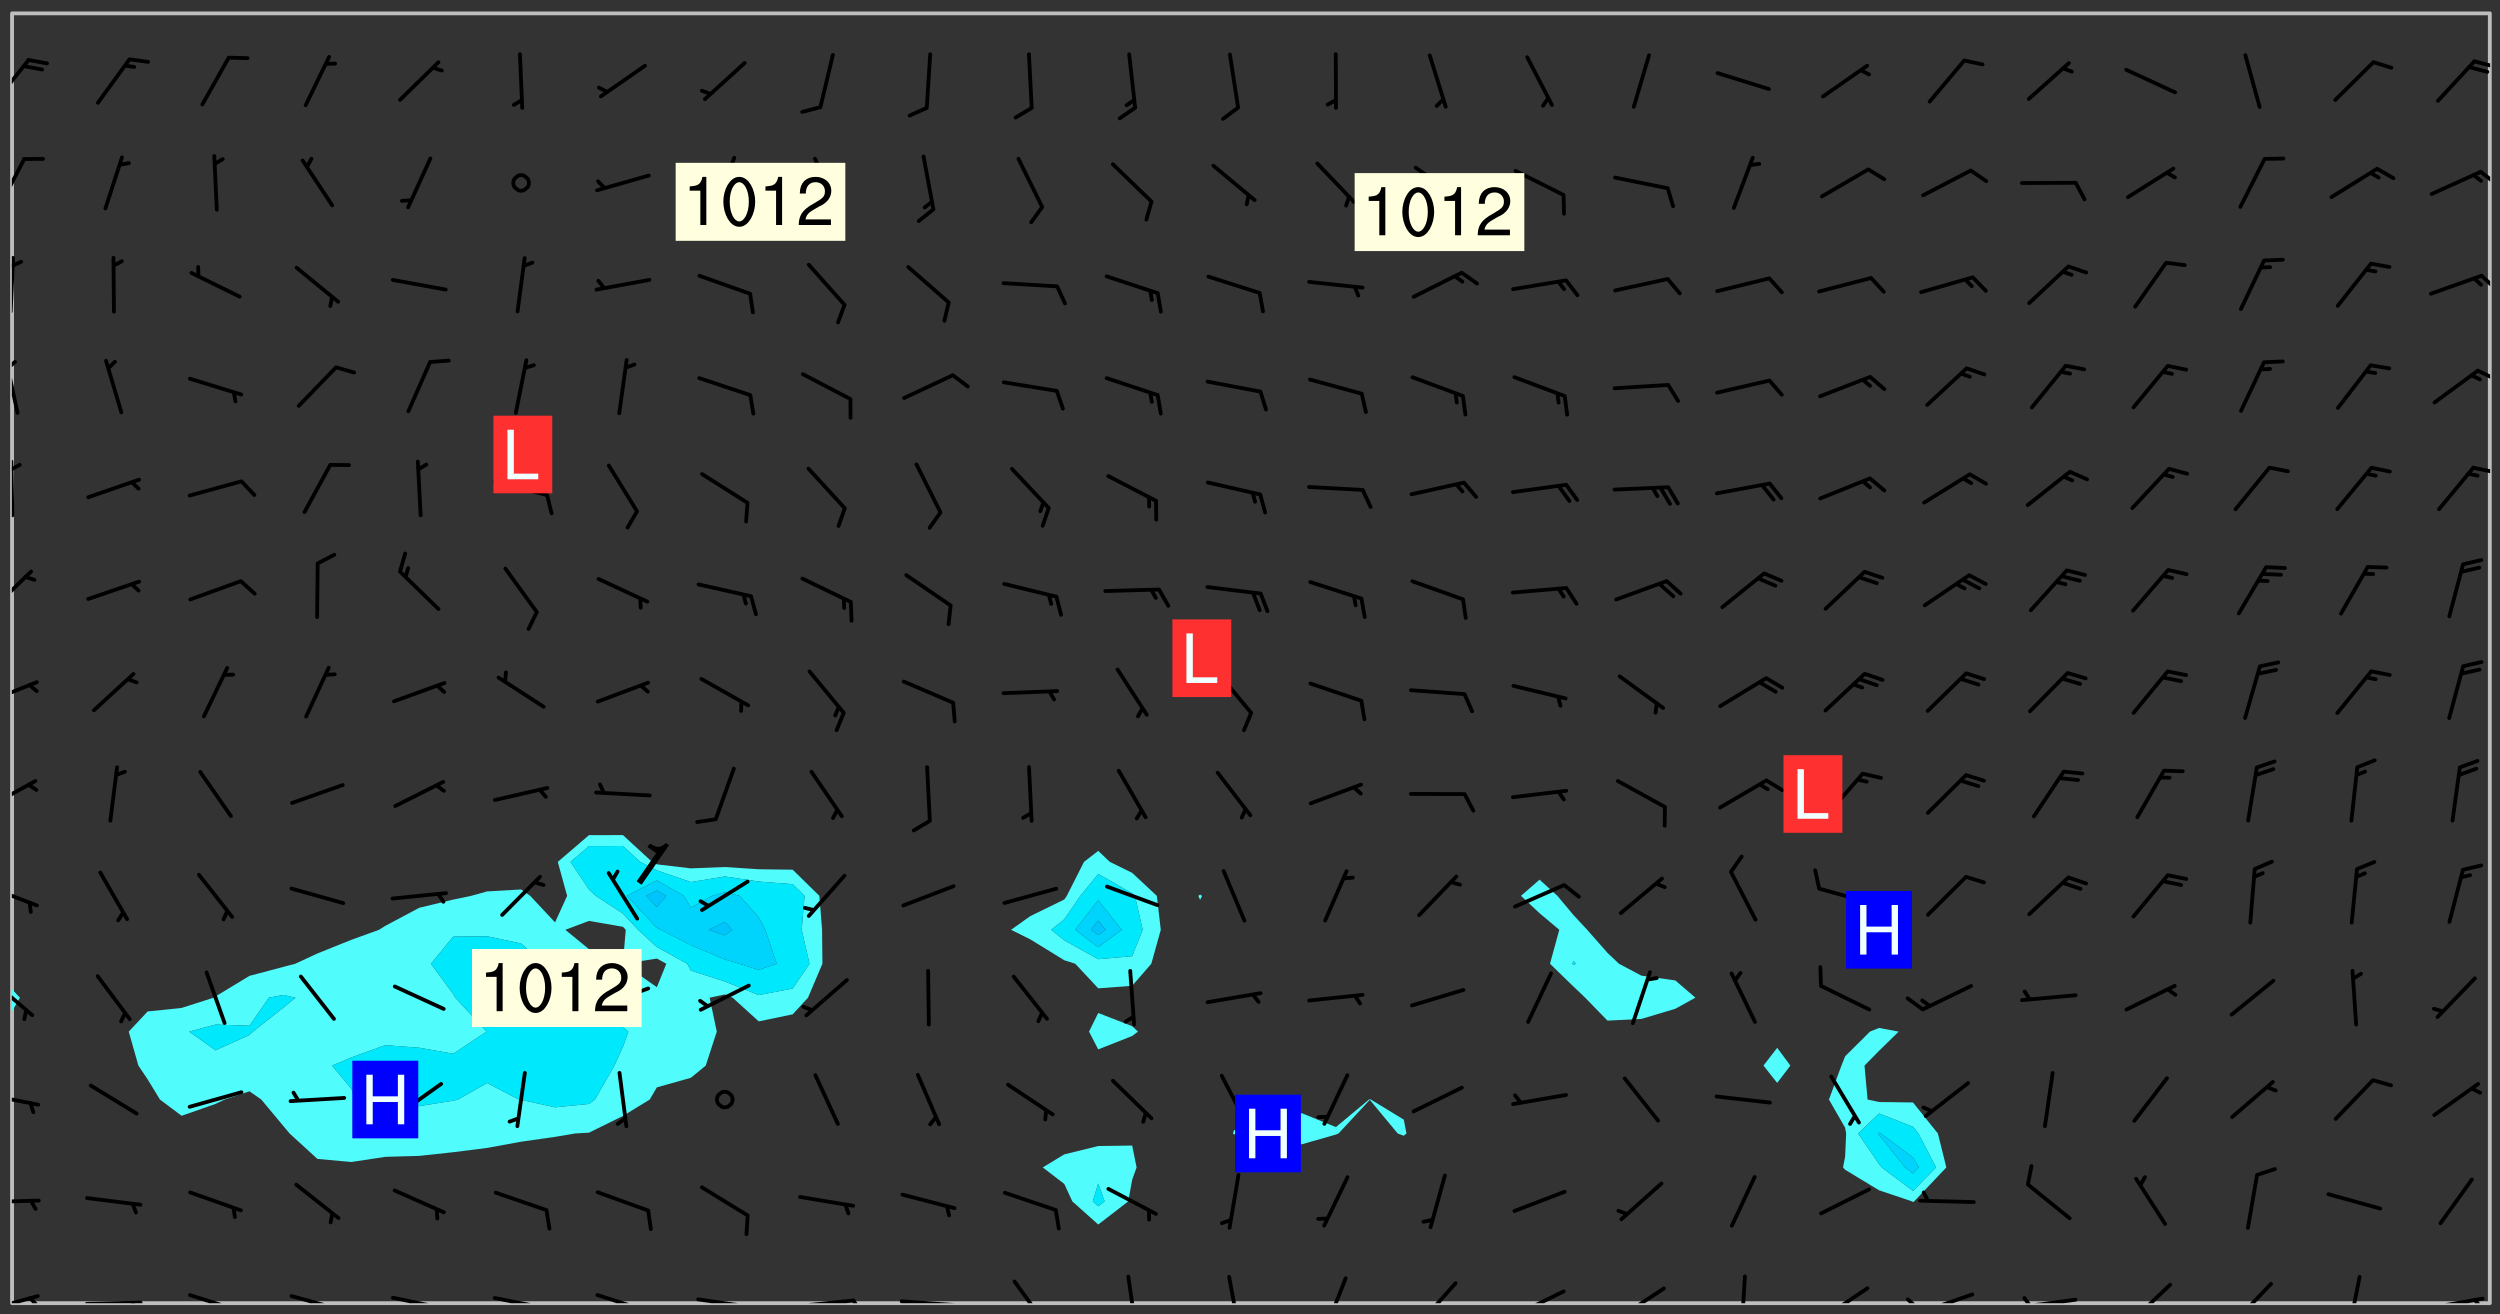 <svg xmlns="http://www.w3.org/2000/svg" role="img" xmlns:xlink="http://www.w3.org/1999/xlink" viewBox="142.45 309.95 326.84 171.84"><rect x="142.45" y="309.95" width="326.84" height="171.84" fill="#333333" stroke="none"/><defs><clipPath id="clip2"><path d="M 144 442 L 145 442 L 145 480.328 L 144 480.328 Z M 144 442"/></clipPath><clipPath id="clip3"><path d="M 144 311.672 L 145 311.672 L 145 440 L 144 440 Z M 144 311.672"/></clipPath><clipPath id="clip4"><path d="M 144 311.672 L 468 311.672 L 468 480.328 L 144 480.328 Z M 144 311.672"/></clipPath><clipPath id="clip5"><path d="M 467 311.672 L 468 311.672 L 468 480.328 L 467 480.328 Z M 467 311.672"/></clipPath><clipPath id="clip6"><path d="M 144 479 L 148 479 L 148 480.328 L 144 480.328 Z M 144 479"/></clipPath><clipPath id="clip7"><path d="M 146 479 L 148 479 L 148 480.328 L 146 480.328 Z M 146 479"/></clipPath><clipPath id="clip8"><path d="M 153 479 L 162 479 L 162 480.328 L 153 480.328 Z M 153 479"/></clipPath><clipPath id="clip9"><path d="M 159 480 L 161 480 L 161 480.328 L 159 480.328 Z M 159 480"/></clipPath><clipPath id="clip10"><path d="M 167 479 L 175 479 L 175 480.328 L 167 480.328 Z M 167 479"/></clipPath><clipPath id="clip11"><path d="M 172 480 L 174 480 L 174 480.328 L 172 480.328 Z M 172 480"/></clipPath><clipPath id="clip12"><path d="M 180 479 L 188 479 L 188 480.328 L 180 480.328 Z M 180 479"/></clipPath><clipPath id="clip13"><path d="M 186 480 L 187 480 L 187 480.328 L 186 480.328 Z M 186 480"/></clipPath><clipPath id="clip14"><path d="M 193 479 L 201 479 L 201 480.328 L 193 480.328 Z M 193 479"/></clipPath><clipPath id="clip15"><path d="M 200 480 L 202 480 L 202 480.328 L 200 480.328 Z M 200 480"/></clipPath><clipPath id="clip16"><path d="M 206 479 L 215 479 L 215 480.328 L 206 480.328 Z M 206 479"/></clipPath><clipPath id="clip17"><path d="M 213 480 L 215 480 L 215 480.328 L 213 480.328 Z M 213 480"/></clipPath><clipPath id="clip18"><path d="M 220 479 L 228 479 L 228 480.328 L 220 480.328 Z M 220 479"/></clipPath><clipPath id="clip19"><path d="M 233 479 L 241 479 L 241 480.328 L 233 480.328 Z M 233 479"/></clipPath><clipPath id="clip20"><path d="M 240 480 L 242 480 L 242 480.328 L 240 480.328 Z M 240 480"/></clipPath><clipPath id="clip21"><path d="M 246 479 L 255 479 L 255 480.328 L 246 480.328 Z M 246 479"/></clipPath><clipPath id="clip22"><path d="M 253 479 L 256 479 L 256 480.328 L 253 480.328 Z M 253 479"/></clipPath><clipPath id="clip23"><path d="M 260 479 L 268 479 L 268 480.328 L 260 480.328 Z M 260 479"/></clipPath><clipPath id="clip24"><path d="M 267 480 L 269 480 L 269 480.328 L 267 480.328 Z M 267 480"/></clipPath><clipPath id="clip25"><path d="M 274 477 L 280 477 L 280 480.328 L 274 480.328 Z M 274 477"/></clipPath><clipPath id="clip26"><path d="M 289 476 L 292 476 L 292 480.328 L 289 480.328 Z M 289 476"/></clipPath><clipPath id="clip27"><path d="M 302 476 L 305 476 L 305 480.328 L 302 480.328 Z M 302 476"/></clipPath><clipPath id="clip28"><path d="M 315 476 L 319 476 L 319 480.328 L 315 480.328 Z M 315 476"/></clipPath><clipPath id="clip29"><path d="M 327 477 L 333 477 L 333 480.328 L 327 480.328 Z M 327 477"/></clipPath><clipPath id="clip30"><path d="M 340 478 L 348 478 L 348 480.328 L 340 480.328 Z M 340 478"/></clipPath><clipPath id="clip31"><path d="M 353 478 L 361 478 L 361 480.328 L 353 480.328 Z M 353 478"/></clipPath><clipPath id="clip32"><path d="M 353 480 L 356 480 L 356 480.328 L 353 480.328 Z M 353 480"/></clipPath><clipPath id="clip33"><path d="M 369 476 L 371 476 L 371 480.328 L 369 480.328 Z M 369 476"/></clipPath><clipPath id="clip34"><path d="M 380 478 L 387 478 L 387 480.328 L 380 480.328 Z M 380 478"/></clipPath><clipPath id="clip35"><path d="M 393 478 L 401 478 L 401 480.328 L 393 480.328 Z M 393 478"/></clipPath><clipPath id="clip36"><path d="M 391 479 L 394 479 L 394 480.328 L 391 480.328 Z M 391 479"/></clipPath><clipPath id="clip37"><path d="M 406 479 L 415 479 L 415 480.328 L 406 480.328 Z M 406 479"/></clipPath><clipPath id="clip38"><path d="M 406 479 L 409 479 L 409 480.328 L 406 480.328 Z M 406 479"/></clipPath><clipPath id="clip39"><path d="M 420 477 L 427 477 L 427 480.328 L 420 480.328 Z M 420 477"/></clipPath><clipPath id="clip40"><path d="M 434 477 L 440 477 L 440 480.328 L 434 480.328 Z M 434 477"/></clipPath><clipPath id="clip41"><path d="M 449 476 L 452 476 L 452 480.328 L 449 480.328 Z M 449 476"/></clipPath><clipPath id="clip42"><path d="M 459 479 L 468 479 L 468 480.328 L 459 480.328 Z M 459 479"/></clipPath><clipPath id="clip43"><path d="M 465 479 L 468 479 L 468 480.328 L 465 480.328 Z M 465 479"/></clipPath><clipPath id="clip44"><path d="M 144 466 L 148 466 L 148 468 L 144 468 Z M 144 466"/></clipPath><clipPath id="clip45"><path d="M 144 452 L 148 452 L 148 455 L 144 455 Z M 144 452"/></clipPath><clipPath id="clip46"><path d="M 144 437 L 147 437 L 147 443 L 144 443 Z M 144 437"/></clipPath><clipPath id="clip47"><path d="M 144 425 L 148 425 L 148 429 L 144 429 Z M 144 425"/></clipPath><clipPath id="clip48"><path d="M 144 411 L 148 411 L 148 416 L 144 416 Z M 144 411"/></clipPath><clipPath id="clip49"><path d="M 144 398 L 148 398 L 148 402 L 144 402 Z M 144 398"/></clipPath><clipPath id="clip50"><path d="M 144 384 L 147 384 L 147 390 L 144 390 Z M 144 384"/></clipPath><clipPath id="clip51"><path d="M 144 370 L 145 370 L 145 378 L 144 378 Z M 144 370"/></clipPath><clipPath id="clip52"><path d="M 144 370 L 146 370 L 146 372 L 144 372 Z M 144 370"/></clipPath><clipPath id="clip53"><path d="M 465 370 L 468 370 L 468 372 L 465 372 Z M 465 370"/></clipPath><clipPath id="clip54"><path d="M 144 356 L 145 356 L 145 365 L 144 365 Z M 144 356"/></clipPath><clipPath id="clip55"><path d="M 144 357 L 145 357 L 145 359 L 144 359 Z M 144 357"/></clipPath><clipPath id="clip56"><path d="M 466 358 L 468 358 L 468 360 L 466 360 Z M 466 358"/></clipPath><clipPath id="clip57"><path d="M 144 343 L 145 343 L 145 351 L 144 351 Z M 144 343"/></clipPath><clipPath id="clip58"><path d="M 144 343 L 146 343 L 146 345 L 144 345 Z M 144 343"/></clipPath><clipPath id="clip59"><path d="M 466 345 L 468 345 L 468 348 L 466 348 Z M 466 345"/></clipPath><clipPath id="clip60"><path d="M 144 330 L 146 330 L 146 338 L 144 338 Z M 144 330"/></clipPath><clipPath id="clip61"><path d="M 466 332 L 468 332 L 468 335 L 466 335 Z M 466 332"/></clipPath><clipPath id="clip62"><path d="M 144 317 L 147 317 L 147 324 L 144 324 Z M 144 317"/></clipPath><clipPath id="clip63"><path d="M 465 317 L 468 317 L 468 319 L 465 319 Z M 465 317"/></clipPath><g id="surface1163" clip-path="url(#clip1)"><path fill="#fff" fill-opacity="0" fill-rule="evenodd" d="M 0 0 L 1000 0 L 1000 1000 L 0 1000 Z M 0 0"/><path fill="#d3d3d3" fill-opacity="0" fill-rule="evenodd" d="M162.152 355.867L161.918 356.16 161.977 356.395 162.094 356.566 162.27 356.801 162.562 357.148 162.676 357.207 162.793 357.035 162.852 356.801 163.027 356.625 163.492 356.449 164.191 356.449 164.426 356.742 164.715 357.559 164.773 357.734 164.949 357.965 165.301 358.199 166 358.898 166.172 359.074 166.406 359.422 166.641 359.832 166.93 360.414 167.34 360.879 167.57 361.113 167.805 361.289 167.922 361.52 168.098 361.812 168.27 362.977 168.27 363.211 168.328 363.5 168.387 363.617 168.504 363.734 168.852 364.145 168.969 364.316 169.145 364.492 169.32 364.727 169.438 364.898 169.609 365.25 169.668 365.484 169.902 365.891 170.137 365.832 169.961 366.008 169.902 366.938 169.32 366.938 169.086 366.824 168.738 366.938 168.621 367.055 168.562 367.348 168.504 367.523 168.387 367.695 167.922 367.988 167.863 368.223 167.805 368.336 167.805 368.98 167.863 369.152 167.863 369.562 167.922 369.621 167.922 370.027 167.98 370.434 168.098 370.609 168.156 370.668 168.387 371.309 168.328 371.602 168.328 372.301 168.27 372.883 168.27 373.117 168.211 373.348 168.156 373.699 168.156 375.621 168.211 375.738 168.637 375.738 168.27 375.855 168.246 376.207 169.137 377.375 170.879 377.914 172.219 378.273 172.219 378.812 172.309 379.621 172.844 380.336 174.363 380.605 175.254 380.52 175.344 381.684 175.879 381.863 177.039 381.684 179.094 380.699 180.254 380.336 182.133 380.16 183.828 379.98 183.648 380.699 182.133 380.785 180.883 380.875 180.078 381.145 179.004 381.953 179.273 382.672 179.809 383.57 179.629 384.195 179.363 385.004 179.629 386.082 180.254 386.98 181.059 387.16 182.309 386.98 182.043 387.703 182.141 388.207 182.195 388.5 182.195 388.672 182.254 388.965 182.254 389.371 182.43 389.488 182.781 389.605 183.188 389.605 183.48 389.43 183.594 389.312 183.652 389.195 183.77 388.965 183.828 388.789 184.18 388.324 184.41 388.148 184.586 388.09 184.762 388.148 184.82 388.324 184.938 389.312 184.992 389.781 185.051 389.953 185.168 390.188 185.344 390.246 186.16 390.305 186.449 390.305 186.566 390.539 186.625 390.945 186.684 391.297 186.684 392.402 186.801 392.695 186.918 393.043 187.207 393.742 187.383 394.094 187.965 394.848 188.316 395.023 188.488 395.082 188.957 395.316 189.598 395.781 189.945 396.016 190.238 396.191 190.531 396.246 190.762 396.309 191.578 396.656 191.871 396.832 191.984 397.004 192.336 397.355 192.453 397.531 192.977 398.172 192.977 398.461 193.035 398.812 193.035 399.16 193.094 399.512 193.152 399.801 193.27 399.859 193.441 399.918 193.617 399.918 194.199 400.152 194.375 400.27 194.551 400.559 194.727 400.793 194.84 401.027 195.133 401.258 195.25 401.375 195.25 401.785 195.309 401.84 195.598 402.074 195.832 402.191 195.891 402.309 196.008 402.48 196.066 402.598 196.297 402.832 196.355 403.008 196.59 403.066 196.707 403.125 196.59 403.238 196.531 403.355 196.531 403.473 196.414 403.766 196.297 404.055 196.297 404.637 196.473 404.754 196.59 404.812 196.648 404.93 196.766 405.047 196.879 405.105 197.055 405.453 197.113 405.805 197.172 406.211 197.172 406.387 197.113 406.562 196.996 407.262 196.996 407.434 197.113 407.609 197.406 407.902 197.812 407.902 197.988 408.02 198.105 408.191 198.223 408.484 198.223 408.719 197.695 408.719 197.465 408.484 197.23 408.484 197.055 408.543 196.996 409.242 197.055 409.59 197.172 409.766 197.348 410.176 197.465 410.406 197.754 410.875 197.93 410.93 198.453 410.93 198.688 410.988 199.445 411.629 199.504 411.922 199.504 412.156 199.562 412.215 199.793 412.562 199.793 412.914 199.676 413.086 199.676 413.379 199.969 413.668 200.262 413.844 200.434 413.902 200.727 414.078 201.02 414.195 201.602 414.602 201.891 414.836 202.184 415.012 202.402 415.172 202.418 415.184 202.648 415.359 203.289 415.883 203.465 416.117 203.582 416.293 203.758 416.469 203.871 416.641 203.871 417.281 203.988 417.457 204.457 417.574 205.039 417.691 205.273 417.75 205.504 417.863 205.797 417.98 205.91 418.039 206.496 418.391 206.785 418.562 206.961 418.625 207.137 418.68 207.312 418.738 208.012 419.09 208.301 419.266 208.535 419.32 208.824 419.496 209.059 419.613 209.699 420.02 209.992 420.137 210.164 420.195 210.398 420.254 210.809 420.312 211.039 420.371 211.273 420.488 211.332 420.66 210.922 420.836 211.391 420.895 211.449 421.188 211.562 421.422 211.738 421.477 211.973 421.535 212.148 421.594 212.555 421.711 213.195 421.945 213.312 422.117 213.371 422.352 213.371 422.527 213.312 422.645 213.254 423.051 213.488 423.285 213.605 423.344 213.953 423.461 214.594 423.691 214.77 423.809 215.059 423.926 215.234 424.102 215.469 424.566 216.051 425.672 216.227 425.848 216.574 426.023 216.75 426.141 217.102 426.258 218.148 426.781 218.383 426.84 218.848 426.953 219.141 427.012 219.605 427.188 220.363 427.77 220.598 428.004 220.945 428.469 221.121 428.645 221.41 428.879 222.227 429.578 222.52 429.754 222.809 430.043 223.102 430.219 223.395 430.508 224.09 431.148 224.266 431.324 224.559 431.559 224.848 431.793 225.316 432.082 225.957 432.664 226.305 432.898 226.539 433.191 226.887 433.539 227.238 434.004 228.172 434.996 228.52 435.402 228.637 435.578 228.871 435.637 228.984 435.754 229.629 435.93 229.859 436.043 230.094 436.102 230.387 436.277 230.617 436.395 231.551 437.094 231.957 437.5 232.191 437.676 232.598 437.852 232.832 437.969 233.648 438.316 233.996 438.551 234.23 438.668 234.523 438.957 234.754 439.074 235.512 439.426 235.863 439.598 236.094 439.656 236.387 439.773 236.621 439.832 237.492 440.008 238.309 440.008 238.777 440.238 238.949 440.297 239.824 440.996 240.289 441.113 240.582 441.172 240.758 441.23 240.988 441.289 241.457 441.348 241.805 441.406 242.156 441.465 242.562 441.523 242.855 441.523 243.027 441.582 243.027 441.812 243.203 441.988 243.496 441.988 243.844 442.047 244.195 442.105 244.895 442.223 245.535 442.223 246 441.988 246.293 441.812 246.465 441.695 246.875 441.523 247.164 441.348 248.098 440.883 248.566 440.59 249.09 440.297 249.555 440.125 250.02 439.949 251.07 439.484 251.359 439.367 251.77 439.25 252.059 439.133 252.586 438.957 254.102 438.258 254.684 437.91 254.973 437.852 255.266 437.793 255.613 437.676 256.488 437.445 256.84 437.328 256.953 437.328 257.188 437.27 258.062 437.035 258.297 436.977 259.109 436.977 259.461 436.918 260.277 436.801 260.449 436.742 260.801 436.688 261.094 436.629 261.324 436.57 262.141 436.395 262.316 436.336 262.664 436.336 262.898 436.277 263.363 436.16 264.121 435.988 264.355 435.93 264.703 435.93 265.113 435.812 265.402 435.754 266.688 435.695 266.977 435.695 267.387 435.637 267.617 435.578 267.793 435.578 268.668 435.461 269.074 435.461 269.484 435.344 269.832 435.344 270.184 435.23 271.055 435.172 272.805 435.172 273.852 435.461 274.262 435.578 274.551 435.695 274.902 435.812 275.191 435.93 276.242 436.102 276.531 436.16 276.824 436.16 277.117 436.219 277.289 436.277 277.699 436.336 277.871 436.395 277.988 436.453 278.105 436.453 278.223 436.512 278.574 436.57 278.688 436.57 279.098 436.637 281.02 437.031 282.945 437.426 284.465 437.875 286.16 438.594 288.305 439.398 289.91 438.68 291.34 437.875 292.5 436.797 293.75 436.348 296.785 435.629 298.66 435.27 300.805 433.922 303.039 432.668 305.539 431.41 307.234 430.961 309.02 430.781 310.18 430.512 310.805 431.051 312.145 430.781 312.859 429.793 313.844 428.449 314.289 428.27 315.094 427.91 316.969 427.371 318.754 426.922 320.004 426.652 321.164 426.562 322.863 426.473 324.824 426.203 326.074 426.113 326.613 426.113 327.238 426.023 328.129 426.023 330.273 425.844 332.684 425.664 335.273 425.574 336.969 425.754 338.578 425.844 340.008 426.203 341.168 426.922 343.043 427.91 344.203 429.438 344.469 430.152 345.098 430.242 345.453 431.141 345.988 431.68 346.523 433.207 347.598 433.566 348.133 433.566 347.328 434.102 347.418 435.809 348.133 438.504 349.023 439.309 349.918 440.297 350.633 441.555 352.418 442.094 353.938 441.914 354.293 443.258 355.902 442.453 356.883 441.914 357.152 442.184 357.469 441.969 357.688 441.824 358.488 442.273 358.938 441.914 359.293 441.914 359.828 441.645 360.367 440.926 360.902 440.656 361.527 439.668 362.688 440.117 363.527 440.488 364.922 441.105 366.617 440.926 368.223 440.926 370.008 441.016 370.188 439.309 370.723 437.965 371.527 438.234 372.02 439.082 372.422 439.488 372.332 440.027 372.332 440.387 373.047 440.836 373.758 440.566 375.188 440.566 375.547 441.555 375.992 442.812 376.707 444.156 377.957 444.785 379.652 445.414 380.367 445.234 380.547 444.695 381.527 444.605 381.977 444.965 382.062 446.223 381.797 446.852 381.262 447.031 381.262 447.57 381.977 448.555 382.242 449.094 383.227 450.082 384.027 451.16 383.762 451.52 383.672 452.418 383.047 454.75 382.691 456.816 382.602 458.609 382.422 459.328 382.332 459.867 382.332 461.305 381.352 463.188 380.992 464.895 380.457 465.793 379.652 466.961 379.387 467.5 381.441 468.754 381.527 469.113 381.172 469.652 381.082 469.473 381.082 470.281 381.172 471.719 380.727 472.434 379.652 472.527 379.387 473.242 379.922 474.141 380.727 474.859 381.887 475.668 383.227 475.938 383.672 476.297 383.316 476.746 381.527 476.656 380.277 476.207 379.562 475.488 378.938 475.398 378.762 478.988 378.574 480.297 467.934 480.297 467.934 311.703 412.664 311.703 412.664 360.785 413.426 360.91 416.715 361.453 418.738 364.289 418.738 367.043 421.09 367.375 423.438 367.707 427.488 367.707 426.109 371.867 424.086 372.574 422.062 373.277 421.52 373.621 418.926 375.238 418.738 375.355 416.715 373.277 415.984 370.535 413.312 368.457 411.938 364.957 411.871 364.875 409.914 362.203 412.664 360.785 412.664 311.703 294.422 311.703 294.422 403.117 294.539 403.148 294.672 403.16 294.746 403.234 294.852 403.281 294.941 403.34 295.027 403.398 295.117 403.457 295.414 403.754 295.473 403.844 295.504 403.961 295.531 404.078 295.547 404.215 295.516 404.332 295.457 404.422 295.398 404.508 295.355 404.613 295.309 404.715 295.281 404.836 295.281 404.98 295.457 405.25 295.605 405.398 295.68 405.484 295.754 405.559 295.797 405.664 295.859 405.754 295.918 405.84 295.961 405.945 296.02 406.035 296.066 406.137 296.109 406.242 296.168 406.328 296.285 406.508 296.359 406.582 296.422 406.668 296.48 406.758 296.523 406.863 296.582 406.953 296.641 407.039 296.703 407.129 296.762 407.219 296.805 407.32 296.922 407.5 296.996 407.574 297.055 407.66 297.129 407.734 297.219 407.793 297.324 407.84 297.473 407.84 297.605 407.824 297.738 407.84 297.84 407.793 297.914 407.719 297.961 407.617 297.945 407.484 297.945 407.336 297.898 407.23 297.871 407.113 297.824 407.012 297.797 406.891 297.754 406.789 297.691 406.699 297.648 406.598 297.605 406.492 297.574 406.375 297.559 406.242 297.547 406.105 297.633 406.047 297.691 405.961 297.812 405.93 297.855 406.035 297.871 406.168 297.871 406.285 297.93 406.387 297.988 406.477 298.078 406.535 298.227 406.684 298.285 406.773 298.328 406.879 298.316 406.98 298.402 407.039 298.508 407.086 298.594 407.145 298.684 407.203 298.758 407.277 298.641 407.305 298.535 407.352 298.449 407.41 298.375 407.484 298.316 407.574 298.254 407.66 298.227 407.781 298.18 407.883 298.137 407.988 298.105 408.105 298.094 408.238 298.078 408.371 298.078 408.52 298.105 408.637 298.152 408.742 298.195 408.844 298.254 408.934 298.328 409.008 298.418 409.066 298.492 409.141 298.582 409.199 298.641 409.289 298.684 409.395 298.73 409.496 298.848 409.527 298.98 409.543 299.129 409.543 299.246 409.512 299.352 409.555 299.395 409.66 299.441 409.762 299.469 409.883 299.5 410 299.527 410.117 299.559 410.238 299.586 410.355 299.691 410.398 299.793 410.445 299.926 410.43 300.074 410.578 300.137 410.664 300.211 410.738 300.281 410.812 300.371 410.875 300.477 410.918 300.578 410.961 300.695 410.992 300.832 411.008 300.949 410.977 301.023 410.902 301.051 410.785 301.039 410.652 301.008 410.531 300.98 410.414 301.023 410.309 301.141 410.309 301.23 410.371 301.348 410.398 301.496 410.398 301.629 410.414 301.777 410.414 301.91 410.43 302.043 410.414 302.191 410.414 302.324 410.398 302.457 410.387 302.594 410.398 302.711 410.371 302.844 410.355 303.035 410.297 302.977 410.473 302.961 410.605 302.934 410.727 302.918 410.859 302.859 410.945 302.727 410.961 302.621 411.008 302.516 411.051 302.398 411.082 302.281 411.109 302.016 411.141 301.867 411.141 301.734 411.156 301.66 411.23 301.719 411.316 301.867 411.465 301.984 411.645 302.059 411.715 302.148 411.777 302.238 411.836 302.324 411.895 302.414 411.953 302.516 411.996 302.621 412.059 302.727 412.102 302.812 412.16 302.918 412.207 303.02 412.25 303.199 412.367 303.258 412.457 303.215 412.559 303.168 412.664 303.184 412.797 303.406 413.02 303.465 413.109 303.508 413.211 303.539 413.332 303.582 413.434 303.598 413.566 303.629 413.684 303.641 413.82 303.672 413.938 303.82 414.086 303.922 414.129 304.027 414.172 304.145 414.203 304.277 414.219 304.414 414.234 304.531 414.234 304.648 414.203 304.738 414.145 304.781 414.039 304.828 413.938 304.871 413.832 304.902 413.715 304.914 413.582 304.914 413.434 304.902 413.301 304.887 413.168 304.855 413.051 304.812 412.945 304.766 412.84 304.723 412.738 304.68 412.633 304.664 412.5 304.68 412.367 304.707 412.25 304.738 412.133 304.766 412.012 304.812 411.91 304.902 411.852 304.988 411.789 305.062 411.715 305.152 411.656 305.375 411.434 305.434 411.348 305.508 411.273 305.625 411.094 305.684 411.008 305.684 410.859 305.609 410.785 305.508 410.738 305.402 410.695 305.301 410.652 305.242 410.562 305.195 410.457 305.168 410.34 305.258 410.281 305.375 410.25 305.477 410.207 305.656 410.09 305.805 409.941 305.816 409.809 305.805 409.703 305.715 409.645 305.582 409.66 305.434 409.66 305.301 409.676 305.168 409.66 305.047 409.629 304.961 409.57 304.887 409.496 304.828 409.406 304.766 409.32 304.648 409.141 304.59 409.055 304.621 408.934 304.707 408.875 304.828 408.844 304.887 408.758 304.887 408.637 304.855 408.52 304.797 408.43 304.738 408.344 304.691 408.238 304.664 408.121 304.648 407.988 304.707 407.898 304.781 407.824 304.871 407.766 304.988 407.586 305.062 407.512 305.121 407.426 305.27 407.277 305.391 407.246 305.523 407.23 305.656 407.246 305.73 407.32 305.773 407.426 305.789 407.559 305.758 407.676 305.641 407.707 305.508 407.719 305.359 407.867 305.316 407.973 305.27 408.074 305.242 408.195 305.211 408.312 305.211 408.461 305.242 408.578 305.285 408.684 305.344 408.773 305.418 408.844 305.492 408.918 305.609 408.949 305.73 408.977 305.848 408.949 305.98 408.934 306.098 408.934 306.188 408.992 306.262 409.066 306.309 409.172 306.367 409.258 306.469 409.305 306.602 409.32 306.707 409.363 306.793 409.422 306.781 409.527 306.707 409.602 306.527 409.719 306.469 409.809 306.379 409.867 306.309 409.941 306.234 410.016 306.172 410.105 306.145 410.223 306.129 410.355 306.145 410.488 306.129 410.621 306.129 410.77 306.145 410.902 306.172 411.02 306.203 411.141 306.277 411.215 306.367 411.273 306.453 411.332 306.543 411.391 306.66 411.422 306.66 411.508 306.559 411.555 306.469 411.613 306.203 411.645 306.086 411.672 305.938 411.672 305.832 411.715 305.73 411.762 305.672 411.852 305.609 412.086 305.598 412.219 305.566 412.34 305.551 412.473 305.551 412.766 305.539 412.898 305.551 413.035 305.566 413.168 305.699 413.184 305.832 413.195 305.953 413.227 306.039 413.285 306.113 413.359 306.16 413.465 306.203 413.566 306.219 413.699 306.219 414.145 306.203 414.277 306.203 414.723 306.234 414.988 306.262 415.105 306.277 415.238 306.309 415.355 306.395 415.566 306.426 415.832 306.426 415.98 306.395 416.098 306.367 416.215 306.336 416.336 306.309 416.453 306.277 416.57 306.246 416.691 306.234 416.824 306.219 416.957 306.309 417.016 306.426 416.984 306.527 417 306.574 417.105 306.543 417.371 306.543 417.812 306.5 417.918 306.453 418.023 306.41 418.125 306.367 418.23 306.309 418.316 306.277 418.438 306.234 418.555 306.203 418.672 306.188 418.805 306.203 418.938 306.262 419.027 306.367 419.074 306.453 419.133 306.512 419.219 306.5 419.355 306.469 419.473 306.426 419.574 306.426 420.02 306.41 420.152 306.41 420.301 306.379 420.418 306.336 420.523 306.309 420.641 306.262 420.746 306.219 420.848 306.188 420.969 306.16 421.086 306.129 421.219 306.098 421.336 306.07 421.453 306.027 421.559 305.996 421.676 305.965 421.797 305.953 421.93 305.938 422.062 305.938 422.359 305.965 422.477 305.965 422.625 306.012 423.023 306.039 423.141 306.098 423.23 306.219 423.262 306.367 423.262 306.5 423.246 306.559 423.336 306.559 423.453 306.5 423.543 306.41 423.602 306.309 423.645 306.203 423.691 306.113 423.75 306.027 423.809 305.891 423.824 305.773 423.793 305.641 423.777 305.539 423.824 305.477 423.91 305.465 424.047 305.449 424.18 305.418 424.297 305.391 424.414 305.375 424.547 305.344 424.668 305.344 424.965 305.359 425.098 305.391 425.215 305.391 425.363 305.402 425.496 305.402 425.645 305.375 425.762 305.328 425.863 305.301 425.984 305.27 426.102 305.211 426.191 305.137 426.266 305.035 426.309 304.93 426.355 304.812 426.383 304.691 426.414 304.59 426.367 304.648 426.281 304.754 426.234 304.781 426.117 304.812 426 304.84 425.879 304.871 425.762 304.871 425.613 304.887 425.48 304.855 425.363 304.812 425.258 304.707 425.273 304.633 425.348 304.531 425.391 304.441 425.453 304.367 425.527 304.324 425.629 304.309 425.762 304.277 425.879 304.25 426 304.219 426.117 304.191 426.234 304.16 426.355 304.133 426.473 304.102 426.59 304.059 426.695 303.969 426.754 303.879 426.754 303.762 426.723 303.73 426.637 303.746 426.5 303.715 426.383 303.715 426.234 303.703 426.102 303.703 425.953 303.641 425.719 303.613 425.598 303.57 425.496 303.523 425.391 303.465 425.305 303.406 425.215 303.363 425.109 303.301 425.023 303.152 424.875 303.082 424.801 302.977 424.754 302.871 424.711 302.77 424.668 302.473 424.371 302.383 424.297 302.297 424.238 302.191 424.195 302.102 424.133 302.016 424.074 301.91 424.031 301.82 423.973 301.734 423.91 301.66 423.84 301.555 423.793 301.469 423.734 301.363 423.691 301.273 423.629 301.172 423.586 301.066 423.543 300.98 423.484 300.875 423.438 300.77 423.395 300.668 423.348 300.578 423.289 300.477 423.246 300.371 423.203 300.281 423.141 300.164 423.113 300.031 423.098 299.898 423.113 299.75 423.113 299.617 423.129 299.5 423.098 299.41 423.039 299.336 422.965 299.246 422.906 299.145 422.859 298.996 422.859 298.875 422.832 298.773 422.789 298.699 422.715 298.582 422.535 298.492 422.477 298.391 422.434 298.301 422.371 298.195 422.328 298.105 422.27 298.02 422.211 297.914 422.164 297.855 422.078 297.797 421.988 297.754 421.883 297.707 421.781 297.633 421.707 297.547 421.648 297.473 421.574 297.383 421.516 297.16 421.293 297.117 421.188 297.086 420.922 297.191 420.879 297.336 420.879 297.441 420.922 297.516 420.996 297.605 421.055 297.691 421.113 297.797 421.16 297.887 421.219 298.035 421.367 298.105 421.441 298.254 421.59 298.316 421.676 298.391 421.75 298.477 421.809 298.551 421.883 298.641 421.945 298.73 422.004 298.816 422.062 299.086 422.238 299.188 422.285 299.293 422.328 299.395 422.371 299.441 422.297 299.5 422.211 299.574 422.137 299.645 422.062 299.75 422.105 299.824 422.18 299.883 422.27 299.926 422.371 299.973 422.477 300.016 422.582 300.137 422.609 300.254 422.582 300.328 422.492 300.371 422.387 300.43 422.297 300.504 422.223 300.609 422.18 300.727 422.152 300.859 422.164 300.949 422.223 301.098 422.371 301.156 422.461 301.199 422.566 301.246 422.668 301.289 422.773 301.332 422.875 301.438 422.922 301.543 422.965 301.676 422.98 301.762 422.922 301.82 422.832 301.895 422.758 302 422.715 302.117 422.742 302.223 422.789 302.324 422.832 302.43 422.875 302.531 422.922 302.711 423.039 302.711 423.156 302.695 423.289 302.711 423.422 302.727 423.559 302.785 423.645 302.887 423.691 303.008 423.719 303.125 423.75 303.273 423.75 303.391 423.719 303.449 423.629 303.629 423.512 303.688 423.422 303.762 423.348 303.82 423.262 303.938 423.082 304.117 422.965 304.234 422.996 304.324 423.055 304.367 423.129 304.352 423.262 304.352 423.379 304.441 423.438 304.59 423.438 304.723 423.422 304.855 423.41 305.121 423.379 305.227 423.336 305.344 423.305 305.465 423.277 305.539 423.203 305.609 423.129 305.672 423.039 305.656 422.934 305.609 422.832 305.508 422.789 305.402 422.773 305.285 422.801 305.02 422.832 304.871 422.832 304.797 422.758 304.707 422.699 304.59 422.668 304.473 422.641 304.34 422.625 304.191 422.625 304.059 422.641 303.762 422.641 303.656 422.594 303.508 422.445 303.465 422.344 303.406 422.254 303.629 422.031 303.715 421.973 303.82 421.93 303.938 421.898 304.07 421.883 304.203 421.898 304.34 421.914 304.441 421.957 304.574 421.945 304.664 421.883 304.766 421.84 304.828 421.75 304.781 421.648 304.691 421.59 304.574 421.559 304.473 421.516 304.414 421.426 304.352 421.336 304.352 421.219 304.367 421.086 304.473 421.039 304.547 420.969 304.547 420.848 304.457 420.789 304.426 420.672 304.516 420.613 304.59 420.539 304.633 420.434 304.691 420.344 304.738 420.242 304.754 420.109 304.754 419.961 304.707 419.855 304.664 419.754 304.574 419.695 304.441 419.68 304.34 419.637 304.203 419.621 304.086 419.59 303.641 419.59 303.508 419.574 303.375 419.562 303.242 419.547 303.125 419.516 302.977 419.516 302.844 419.5 302.711 419.488 302.445 419.457 302.324 419.414 302.238 419.355 302.164 419.281 302.164 419.133 302.176 419 302.281 418.953 302.383 418.91 302.516 418.895 302.668 418.895 302.801 418.879 303.094 418.879 303.215 418.91 303.316 418.953 303.406 419.012 303.641 419.074 303.762 419.027 303.852 418.969 303.953 418.926 304.086 418.91 304.191 418.953 304.293 419 304.426 419.012 304.547 418.984 304.691 418.984 304.812 418.953 304.93 418.926 305.035 418.879 305.109 418.805 305.195 418.746 305.344 418.598 305.402 418.512 305.449 418.406 305.477 418.289 305.492 418.184 305.391 418.141 305.301 418.082 305.184 418.051 305.078 418.008 304.988 417.945 304.914 417.859 304.84 417.785 304.738 417.742 304.633 417.695 304.531 417.652 304.473 417.562 304.426 417.461 304.34 417.25 304.277 417.164 304.219 417.074 304.145 417 304.059 416.941 303.789 416.941 303.672 416.973 303.582 417.031 303.48 417.074 303.348 417.09 303.242 417.074 303.215 416.957 303.152 416.867 303.035 416.836 302.934 416.793 302.785 416.645 302.754 416.527 302.738 416.422 302.812 416.348 302.992 416.23 303.109 416.203 303.227 416.172 303.363 416.188 303.465 416.23 303.57 416.273 303.672 416.32 303.777 416.363 303.895 416.395 304.027 416.41 304.145 416.438 304.277 416.453 304.383 416.438 304.473 416.379 304.398 416.305 304.293 416.262 304.219 416.188 304.145 416.098 303.996 415.949 303.91 415.891 303.82 415.832 303.746 415.758 303.656 415.699 303.555 415.652 303.434 415.625 303.332 415.578 303.227 415.535 303.109 415.504 303.008 415.461 302.887 415.43 302.738 415.43 302.621 415.461 302.516 415.504 302.43 415.566 302.25 415.684 302.164 415.742 302.074 415.801 301.969 415.848 301.883 415.906 301.777 415.949 301.676 415.992 301.57 416.039 301.496 416.113 301.438 416.203 301.379 416.289 301.332 416.395 301.273 416.48 301.199 416.555 301.066 416.543 300.949 416.512 300.832 416.512 300.758 416.586 300.668 416.645 300.594 416.719 300.504 416.777 300.418 416.836 300.312 416.883 300.211 416.926 300.074 416.941 299.973 416.898 299.824 416.75 299.719 416.703 299.633 416.703 299.527 416.75 299.426 416.793 299.305 416.824 299.188 416.793 299.113 416.719 299.113 416.602 299.145 416.48 299.219 416.41 299.277 416.32 299.352 416.246 299.469 416.215 299.574 416.172 299.867 416.172 300 416.156 300.137 416.141 300.238 416.098 300.328 416.039 300.43 415.992 300.52 415.934 300.652 415.922 300.742 415.98 300.875 415.992 300.965 415.934 301.051 415.875 301.156 415.832 301.246 415.773 301.332 415.711 301.422 415.652 301.57 415.504 301.629 415.418 301.688 415.328 301.793 415.285 301.926 415.27 302.043 415.297 302.164 415.328 302.223 415.27 302.281 415.18 302.312 414.914 302.34 414.797 302.445 414.809 302.578 414.824 302.68 414.781 302.77 414.723 302.828 414.633 302.902 414.559 302.961 414.469 303.008 414.367 303.02 414.234 303.008 414.102 302.961 413.996 302.812 413.848 302.754 413.758 302.695 413.672 302.652 413.566 302.652 413.121 302.668 412.988 302.668 412.84 302.68 412.707 302.621 412.648 302.531 412.707 302.43 412.664 302.25 412.547 302.164 412.488 302.102 412.398 302.043 412.309 301.969 412.234 301.883 412.176 301.762 412.207 301.66 412.219 301.555 412.266 301.469 412.324 301.363 412.367 301.215 412.516 301.125 412.574 301.039 412.633 300.949 412.695 300.844 412.738 300.711 412.754 300.711 412.633 300.816 412.59 300.934 412.559 301.008 412.488 301.051 412.383 301.051 412.234 301.023 412.117 300.875 411.969 300.742 411.953 300.594 411.953 300.477 411.984 300.371 412.027 300.27 412.07 300.18 412.133 300.062 412.16 299.988 412.086 300 411.953 299.957 411.852 299.914 411.746 299.824 411.688 299.707 411.715 299.586 411.746 299.469 411.777 299.367 411.82 299.246 411.852 299.145 411.895 299.039 411.938 298.949 411.996 298.848 412.012 298.848 411.895 298.863 411.762 298.805 411.672 298.73 411.715 298.582 411.863 298.523 411.953 298.449 412.027 298.402 412.133 298.359 412.234 298.285 412.309 298.227 412.398 298.152 412.473 298.094 412.559 298.02 412.633 297.93 412.695 297.855 412.766 297.781 412.84 297.68 412.855 297.547 412.871 297.441 412.828 297.441 412.707 297.59 412.559 297.633 412.457 297.691 412.367 297.738 412.266 297.781 412.16 297.84 412.07 297.871 411.953 297.914 411.852 297.945 411.73 297.973 411.613 298.02 411.508 298.062 411.406 298.105 411.301 298.18 411.23 298.27 411.168 298.359 411.109 298.461 411.066 298.758 411.066 299.023 411.035 299.129 410.992 299.055 410.918 298.938 410.887 298.832 410.844 298.742 410.785 298.641 410.738 298.551 410.68 298.449 410.637 298.344 410.594 298.254 410.531 298.168 410.473 298.062 410.43 297.961 410.387 297.84 410.355 297.723 410.324 297.621 410.281 297.5 410.25 297.398 410.207 297.309 410.148 297.266 410.043 297.25 409.91 297.352 409.867 297.484 409.852 297.621 409.867 297.754 409.852 297.855 409.809 297.914 409.719 297.93 409.613 297.84 409.555 297.766 409.48 297.664 409.438 297.574 409.379 297.426 409.23 297.383 409.125 297.367 408.992 297.367 408.699 297.309 408.609 297.219 408.551 297.145 408.477 297.102 408.371 297.07 408.254 297.012 408.164 296.938 408.09 296.82 408.062 296.746 407.988 296.656 407.93 296.566 407.867 296.48 407.809 296.406 407.734 296.348 407.648 296.301 407.543 296.215 407.484 296.066 407.336 295.871 407.277 295.738 407.293 295.637 407.336 295.562 407.41 295.516 407.512 295.473 407.617 295.414 407.707 295.355 407.793 295.059 408.09 294.969 408.148 294.883 408.148 294.82 408.062 294.777 407.957 294.809 407.84 294.867 407.75 294.895 407.633 294.883 407.5 294.793 407.438 294.688 407.484 294.57 407.512 294.453 407.543 294.184 407.719 294.082 407.766 293.965 407.793 293.859 407.84 293.77 407.898 293.668 407.941 293.609 407.855 293.562 407.75 293.578 407.617 293.625 407.512 293.695 407.438 293.77 407.367 293.828 407.277 293.828 407.129 293.785 407.023 293.547 407.023 293.445 407.07 293.414 407.188 293.387 407.305 293.355 407.426 293.281 407.469 293.148 407.484 293.074 407.438 293.031 407.336 292.988 407.23 292.941 407.129 292.898 407.023 292.777 407.055 292.676 407.098 292.543 407.113 292.426 407.145 292.32 407.188 292.23 407.246 292.129 407.293 292.008 407.32 291.875 407.336 291.773 407.293 291.715 407.203 291.668 407.098 291.625 406.996 291.582 406.891 291.582 406.773 291.641 406.684 291.727 406.625 291.906 406.508 292.008 406.461 292.113 406.418 292.219 406.359 292.32 406.316 292.41 406.254 292.512 406.211 292.617 406.152 292.719 406.105 292.809 406.047 292.914 406.004 293.016 405.961 293.105 405.898 293.207 405.855 293.344 405.84 293.461 405.871 293.562 405.914 293.684 405.945 293.785 405.988 293.891 406.035 293.992 406.078 294.098 406.121 294.199 406.168 294.305 406.211 294.406 406.254 294.512 406.301 294.598 406.359 294.703 406.402 294.82 406.434 294.926 406.477 295.027 406.523 295.117 406.582 295.223 406.625 295.324 406.668 295.43 406.715 295.547 406.742 295.648 406.789 295.77 406.816 295.918 406.816 296.004 406.758 296.02 406.656 296.078 406.566 296.051 406.449 295.977 406.375 295.859 406.195 295.785 406.121 295.695 406.047 295.516 405.93 295.43 405.871 295.324 405.828 295.223 405.781 294.953 405.605 294.895 405.516 294.82 405.441 294.762 405.352 294.719 405.25 294.688 405.133 294.672 404.996 294.672 404.434 294.66 404.301 294.645 404.168 294.613 404.051 294.598 403.918 294.586 403.785 294.555 403.664 294.332 403.441 294.273 403.355 294.258 403.25 294.289 403.133 294.422 403.117 294.422 311.703 172.992 311.703 172.992 313.156 172.934 313.391 172.582 314.441 172.41 314.965 172.293 315.312 172.117 315.723 172 315.895 171.766 316.188 171.535 316.246 171.184 316.246 171.066 316.305 170.836 316.711 170.836 317.004 170.953 317.18 171.184 317.41 171.301 317.645 171.941 318.402 172.234 318.867 172.41 319.102 172.641 319.453 172.875 319.801 173.516 320.617 173.691 321.082 173.863 321.492 173.98 322.188 174.156 322.656 174.273 324.055 174.332 324.52 174.332 325.395 174.449 326.441 174.449 331.223 174.391 331.688 174.039 332.969 173.863 333.492 173.75 333.902 173.398 334.832 172.934 336 172.699 336.582 172.582 336.758 172.41 337.105 172.234 337.512 171.883 338.328 171.824 338.621 171.711 338.914 171.594 339.203 171.535 339.379 171.418 340.254 171.359 340.66 171.301 340.777 171.242 340.953 171.184 341.125 170.953 341.652 170.836 341.824 170.836 342.059 170.719 342.293 170.66 342.465 170.484 343.051 170.484 343.34 170.426 343.516 170.426 343.809 170.367 343.922 170.309 344.449 170.309 344.621 170.254 344.855 170.254 347.477 170.078 348.293 169.961 348.469 169.785 348.703 169.668 348.875 169.555 349.109 168.969 350.043 168.738 350.332 168.445 350.797 168.27 351.031 167.98 351.383 167.629 352.082 167.516 352.312 167.34 352.723 167.164 352.953 166.758 353.48 165.941 354.18 165.648 354.352 165.359 354.586 165.184 354.703 165.008 354.879 164.484 355.285 163.957 355.461 163.785 355.637 163.551 355.691 162.91 355.867 162.152 355.867M174.363 386.891L173.289 387.34 173.648 388.234 174.898 387.52 175.344 386.98 174.363 386.891"/><path fill="#d3d3d3" fill-opacity="0" fill-rule="evenodd" d="M201.508 416.598L200.613 416.598 201.062 417.227 202.043 417.586 202.848 417.496 203.293 416.508 203.117 416.598 202.402 416.242 201.508 416.598M356.129 475.668L356.07 475.145 356.07 474.852 356.184 474.559 356.242 474.328 356.711 473.859 356.824 473.859 356.941 473.746 357.059 473.688 357.234 473.688 357.469 473.629 357.816 473.629 358.051 473.688 358.168 473.746 358.398 473.918 358.457 474.094 358.574 474.676 358.574 474.969 358.457 475.145 358.285 475.434 358.109 475.609 357.582 476.133 357.352 476.367 357.234 476.426 357.059 476.426 356.941 476.367 356.535 476.074 356.359 475.957 356.242 475.898 356.184 475.785 356.129 475.668M362.77 464.711L362.711 464.539 362.711 463.43 362.77 463.258 362.945 463.199 363.117 463.141 363.293 463.141 363.527 463.082 363.645 463.141 363.703 463.84 363.645 464.012 363.527 464.188 363.41 464.246 363.176 464.77 363.062 464.828 362.828 464.828 362.77 464.711M372.383 450.32L372.266 450.145 372.266 449.445 372.559 448.57 372.676 448.398 372.852 448.047 372.965 447.816 373.082 447.523 373.434 446.766 373.551 446.535 373.723 446.301 373.898 446.301 374.016 446.242 374.656 446.242 374.773 446.301 375.008 446.535 375.18 446.648 375.531 446.941 375.648 447.059 375.762 447.234 375.762 447.348 375.879 447.406 375.996 447.523 375.996 448.223 375.938 448.398 375.938 448.629 375.879 448.805 375.531 449.855 375.414 450.086 375.297 450.32 375.18 450.379 374.949 450.613 374.309 450.902 373.434 450.902 373.023 450.785 372.383 450.32"/><path fill="none" stroke="#bebebe" stroke-linecap="round" stroke-linejoin="round" stroke-miterlimit="10" stroke-width=".5" d="M 431.957 354.305 L 108.027 354.305 L 108.027 185.68 L 431.957 185.68 L 431.957 354.305" transform="matrix(1 0 0 -1 36 666)"/><g clip-path="url(#clip2)"><path fill="#fff" fill-opacity="0" fill-rule="evenodd" d="M 144 475.891 L 144 480.328 L 144.004 480.328 L 144 480.328 L 144 442.195 L 144 475.891"/></g><g clip-path="url(#clip3)"><path fill="#fff" fill-opacity="0" fill-rule="evenodd" d="M 144 435.945 L 144 439.266 L 144 311.672 L 144.004 311.672 L 144 311.672 L 144 435.945"/></g><path fill="#50fcfc" fill-rule="evenodd" d="M 144 439.266 L 144 442.195 L 144.004 442.191 L 144.004 439.27 L 144 439.266"/><g clip-path="url(#clip4)"><path fill="#fff" fill-opacity="0" fill-rule="evenodd" d="M 144.004 480.328 L 144.004 442.191 L 145.059 440.383 L 144.004 439.27 L 144.004 311.672 L 223.891 311.672 L 223.891 419.125 L 219.453 419.133 L 215.371 422.629 L 216.594 427.07 L 215.016 430.539 L 211.77 427.07 L 210.574 426.234 L 206.137 426.488 L 204.043 427.07 L 201.699 427.559 L 197.262 428.629 L 192.82 430.992 L 192.004 431.508 L 188.383 432.82 L 183.945 434.602 L 181.051 435.945 L 179.508 436.355 L 175.066 437.531 L 170.629 440.219 L 170.379 440.383 L 166.191 441.723 L 161.754 442.184 L 159.281 444.82 L 160.543 449.262 L 161.754 451.066 L 163.363 453.699 L 166.191 455.824 L 170.629 454.273 L 171.812 453.699 L 175.066 452.625 L 176.609 453.699 L 179.508 457.176 L 180.312 458.137 L 183.945 461.461 L 188.383 461.867 L 192.82 461.191 L 197.262 461.066 L 201.699 460.586 L 206.137 460.023 L 210.574 459.211 L 215.016 458.578 L 217.625 458.137 L 219.453 458.031 L 223.891 455.844 L 227.395 453.699 L 228.328 452.105 L 232.766 450.859 L 234.715 449.262 L 236.16 444.82 L 235.223 440.383 L 237.207 439.965 L 238.227 440.383 L 241.645 443.48 L 246.082 442.559 L 248.086 440.383 L 249.969 435.945 L 249.926 431.508 L 249.574 427.07 L 246.082 423.652 L 241.645 423.594 L 237.207 423.301 L 232.766 423.477 L 228.328 422.949 L 227.695 422.629 L 223.891 419.125 L 223.891 311.672 L 286.027 311.672 L 286.027 421.188 L 284.168 422.629 L 281.918 427.07 L 281.59 427.547 L 277.152 429.715 L 274.629 431.508 L 277.152 432.762 L 281.59 435.488 L 283.023 435.945 L 286.027 439.16 L 286.027 442.383 L 284.824 444.82 L 286.027 447.145 L 290.465 445.391 L 290.465 459.715 L 286.027 459.777 L 281.59 460.867 L 278.777 462.574 L 281.59 464.734 L 282.645 467.016 L 286.027 470.039 L 289.953 467.016 L 290.465 464.191 L 291.043 462.574 L 290.465 459.715 L 290.465 445.391 L 291.223 444.82 L 290.465 444.109 L 286.027 442.383 L 286.027 439.16 L 290.465 438.828 L 292.969 435.945 L 294.207 431.508 L 293.688 427.07 L 290.465 424.062 L 287.543 422.629 L 286.027 421.188 L 286.027 311.672 L 299.344 311.672 L 299.344 426.902 L 299.113 427.07 L 299.344 427.594 L 299.605 427.07 L 299.344 426.902 L 299.344 311.672 L 321.535 311.672 L 321.535 453.672 L 321.426 453.699 L 317.098 457.301 L 312.656 455.488 L 308.219 456.34 L 303.781 457.707 L 303.641 458.137 L 303.781 458.246 L 308.219 459.164 L 312.656 459.547 L 317.098 458.277 L 317.441 458.137 L 321.535 453.738 L 325.18 458.137 L 325.973 458.434 L 326.328 458.137 L 325.973 456.324 L 321.66 453.699 L 321.535 453.672 L 321.535 311.672 L 343.727 311.672 L 343.727 424.953 L 341.297 427.07 L 343.727 429.34 L 346.305 431.508 L 345.09 435.945 L 348.164 438.934 L 349.688 440.383 L 352.602 443.383 L 357.043 443.16 L 361.48 441.832 L 364.098 440.383 L 361.48 438.129 L 357.043 437.504 L 354.105 435.945 L 352.602 434.52 L 349.953 431.508 L 348.164 429.586 L 346.059 427.07 L 343.727 424.953 L 343.727 311.672 L 374.793 311.672 L 374.793 446.934 L 373 449.262 L 374.793 451.527 L 376.516 449.262 L 374.793 446.934 L 374.793 311.672 L 388.109 311.672 L 388.109 444.34 L 386.922 444.82 L 383.672 448.051 L 383.191 449.262 L 381.559 453.699 L 383.672 457.379 L 383.809 458.137 L 383.672 461.184 L 383.402 462.574 L 383.672 462.879 L 388.109 465.562 L 392.43 467.016 L 392.547 467.109 L 392.695 467.016 L 396.906 462.574 L 395.801 458.137 L 392.547 454.082 L 388.109 454.023 L 386.609 453.699 L 386.207 449.262 L 388.109 447.328 L 390.676 444.82 L 388.109 444.34 L 388.109 311.672 L 467.996 311.672 L 467.996 480.328 L 144.004 480.328"/></g><path fill="#50fcfc" fill-rule="evenodd" d="M145.059 440.383L144.004 442.191 144.004 439.27 145.059 440.383M160.543 449.262L159.281 444.82 161.754 442.184 166.191 441.723 170.379 440.383 170.629 440.219 175.066 437.531 179.508 436.355 179.508 440.027 177.598 440.383 175.066 444.051 170.629 443.895 167.172 444.82 170.629 447.262 175.066 445.258 175.523 444.82 179.508 441.68 181.078 440.383 179.508 440.027 179.508 436.355 181.051 435.945 183.945 434.602 188.383 432.82 192.004 431.508 192.82 430.992 197.262 428.629 201.699 427.559 204.043 427.07 206.137 426.488 206.137 432.352 201.699 432.398 198.789 435.945 201.699 439.922 201.977 440.383 206.066 444.82 201.699 447.715 197.262 446.926 192.82 446.59 188.383 448.195 185.867 449.262 188.383 452.281 188.863 453.699 192.82 455.672 197.262 454.555 201.699 453.848 202.312 453.699 206.137 451.539 210.27 453.699 210.574 453.738 215.016 454.715 219.453 454.27 220.234 453.699 222.77 449.262 223.891 446.809 224.602 444.82 223.891 444.234 221.418 440.383 219.453 439.105 215.016 437.172 213.594 435.945 210.574 433.301 206.137 432.352 206.137 426.488 210.574 426.234 211.77 427.07 215.016 430.539 216.594 427.07 215.371 422.629 219.453 419.133 223.891 419.125 223.891 420.555 219.453 420.562 217.039 422.629 219.453 426.238 219.453 430.344 216.355 431.508 219.453 434.039 223.891 435.828 224.258 431.508 223.891 431.117 219.453 430.344 219.453 426.238 220.336 427.07 223.891 429.387 225.875 431.508 228.328 433.77 228.328 435.27 223.949 435.945 228.328 439.012 229.562 435.945 228.328 435.27 228.328 433.77 232.293 435.945 232.766 436.836 237.207 438.266 241.645 440.043 246.082 439.184 248.281 435.945 247.258 431.508 247.641 427.07 246.082 425.543 241.645 425.199 237.207 424.535 232.766 425.266 228.328 423.738 226.145 422.629 223.891 420.555 223.891 419.125 227.695 422.629 228.328 422.949 232.766 423.477 237.207 423.301 241.645 423.594 246.082 423.652 249.574 427.07 249.926 431.508 249.969 435.945 248.086 440.383 246.082 442.559 241.645 443.48 238.227 440.383 237.207 439.965 235.223 440.383 236.16 444.82 234.715 449.262 232.766 450.859 228.328 452.105 227.395 453.699 223.891 455.844 219.453 458.031 217.625 458.137 215.016 458.578 210.574 459.211 206.137 460.023 201.699 460.586 197.262 461.066 192.82 461.191 188.383 461.867 183.945 461.461 180.312 458.137 179.508 457.176 176.609 453.699 175.066 452.625 171.812 453.699 170.629 454.273 166.191 455.824 163.363 453.699 161.754 451.066 160.543 449.262"/><path fill="#00e8fc" fill-rule="evenodd" d="M170.629 447.262L167.172 444.82 170.629 443.895 175.066 444.051 177.598 440.383 179.508 440.027 181.078 440.383 179.508 441.68 175.523 444.82 175.066 445.258 170.629 447.262M188.383 452.281L185.867 449.262 188.383 448.195 192.82 446.59 197.262 446.926 201.699 447.715 206.066 444.82 201.977 440.383 201.699 439.922 198.789 435.945 201.699 432.398 206.137 432.352 210.574 433.301 213.594 435.945 215.016 437.172 219.453 439.105 221.418 440.383 223.891 444.234 224.602 444.82 223.891 446.809 222.77 449.262 220.234 453.699 219.453 454.27 215.016 454.715 210.574 453.738 210.27 453.699 206.137 451.539 202.312 453.699 201.699 453.848 197.262 454.555 192.82 455.672 188.863 453.699 188.383 452.281"/><path fill="#fff" fill-opacity="0" fill-rule="evenodd" d="M 219.453 430.344 L 216.355 431.508 L 219.453 434.039 L 223.891 435.828 L 224.258 431.508 L 223.891 431.117 L 219.453 430.344"/><path fill="#00e8fc" fill-rule="evenodd" d="M 219.453 426.238 L 217.039 422.629 L 219.453 420.562 L 223.891 420.555 L 226.145 422.629 L 228.328 423.738 L 228.328 425.051 L 224.395 427.07 L 228.328 431.258 L 228.816 431.508 L 232.766 433.52 L 237.207 435.383 L 239.09 435.945 L 241.645 436.746 L 243.992 435.945 L 242.504 431.508 L 241.645 429.863 L 239.133 427.07 L 237.207 426.59 L 235.562 427.07 L 232.766 428.605 L 231.863 427.07 L 228.328 425.051 L 228.328 423.738 L 232.766 425.266 L 237.207 424.535 L 241.645 425.199 L 246.082 425.543 L 247.641 427.07 L 247.258 431.508 L 248.281 435.945 L 246.082 439.184 L 241.645 440.043 L 237.207 438.266 L 232.766 436.836 L 232.293 435.945 L 228.328 433.77 L 225.875 431.508 L 223.891 429.387 L 220.336 427.07 L 219.453 426.238"/><path fill="#fff" fill-opacity="0" fill-rule="evenodd" d="M 228.328 435.27 L 223.949 435.945 L 228.328 439.012 L 229.562 435.945 L 228.328 435.27"/><path fill="#00d4fc" fill-rule="evenodd" d="M 228.328 431.258 L 224.395 427.07 L 228.328 425.051 L 228.328 426.363 L 226.953 427.07 L 228.328 428.535 L 229.566 427.07 L 228.328 426.363 L 228.328 425.051 L 231.863 427.07 L 232.766 428.605 L 235.562 427.07 L 237.207 426.59 L 237.207 430.48 L 235.098 431.508 L 237.207 432.234 L 238.18 431.508 L 237.207 430.48 L 237.207 426.59 L 239.133 427.07 L 241.645 429.863 L 242.504 431.508 L 243.992 435.945 L 241.645 436.746 L 239.09 435.945 L 237.207 435.383 L 232.766 433.52 L 228.816 431.508 L 228.328 431.258"/><path fill="#00c4fc" fill-rule="evenodd" d="M228.328 428.535L226.953 427.07 228.328 426.363 229.566 427.07 228.328 428.535M237.207 432.234L235.098 431.508 237.207 430.48 238.18 431.508 237.207 432.234"/><path fill="#50fcfc" fill-rule="evenodd" d="M277.152 432.762L274.629 431.508 277.152 429.715 281.59 427.547 281.918 427.07 284.168 422.629 286.027 421.188 286.027 424.207 283.695 427.07 281.59 430.133 279.875 431.508 281.59 432.887 286.027 435.352 290.465 434.957 291.844 431.508 290.824 427.07 290.465 426.734 286.027 424.207 286.027 421.188 287.543 422.629 290.465 424.062 293.688 427.07 294.207 431.508 292.969 435.945 290.465 438.828 286.027 439.16 283.023 435.945 281.59 435.488 277.152 432.762M281.59 464.734L278.777 462.574 281.59 460.867 286.027 459.777 286.027 464.672 285.305 467.016 286.027 467.656 286.863 467.016 286.027 464.672 286.027 459.777 290.465 459.715 291.043 462.574 290.465 464.191 289.953 467.016 286.027 470.039 282.645 467.016 281.59 464.734"/><path fill="#00e8fc" fill-rule="evenodd" d="M 281.59 432.887 L 279.875 431.508 L 281.59 430.133 L 283.695 427.07 L 286.027 424.207 L 286.027 427.637 L 283.004 431.508 L 286.027 433.785 L 289.098 431.508 L 286.027 427.637 L 286.027 424.207 L 290.465 426.734 L 290.824 427.07 L 291.844 431.508 L 290.465 434.957 L 286.027 435.352 L 281.59 432.887"/><path fill="#00d4fc" fill-rule="evenodd" d="M 286.027 433.785 L 283.004 431.508 L 286.027 427.637 L 286.027 430.297 L 285.082 431.508 L 286.027 432.219 L 286.988 431.508 L 286.027 430.297 L 286.027 427.637 L 289.098 431.508 L 286.027 433.785"/><path fill="#50fcfc" fill-rule="evenodd" d="M 286.027 447.145 L 284.824 444.82 L 286.027 442.383 L 290.465 444.109 L 291.223 444.82 L 290.465 445.391 L 286.027 447.145"/><path fill="#00c4fc" fill-rule="evenodd" d="M 286.027 432.219 L 285.082 431.508 L 286.027 430.297 L 286.988 431.508 L 286.027 432.219"/><path fill="#00e8fc" fill-rule="evenodd" d="M 286.027 467.656 L 285.305 467.016 L 286.027 464.672 L 286.863 467.016 L 286.027 467.656"/><path fill="#50fcfc" fill-rule="evenodd" d="M299.344 427.594L299.113 427.07 299.344 426.902 299.605 427.07 299.344 427.594M303.781 458.246L303.641 458.137 303.781 457.707 308.219 456.34 312.656 455.488 317.098 457.301 321.426 453.699 321.535 453.672 321.66 453.699 325.973 456.324 326.328 458.137 325.973 458.434 325.18 458.137 321.535 453.738 317.441 458.137 317.098 458.277 312.656 459.547 308.219 459.164 303.781 458.246M343.727 429.34L341.297 427.07 343.727 424.953 346.059 427.07 348.164 429.586 348.164 435.582 348 435.945 348.164 436.105 348.477 435.945 348.164 435.582 348.164 429.586 349.953 431.508 352.602 434.52 354.105 435.945 357.043 437.504 361.48 438.129 364.098 440.383 361.48 441.832 357.043 443.16 352.602 443.383 349.688 440.383 348.164 438.934 345.09 435.945 346.305 431.508 343.727 429.34"/><path fill="#00e8fc" fill-rule="evenodd" d="M 348.164 436.105 L 348 435.945 L 348.164 435.582 L 348.477 435.945 L 348.164 436.105"/><path fill="#50fcfc" fill-rule="evenodd" d="M374.793 451.527L373 449.262 374.793 446.934 376.516 449.262 374.793 451.527M383.672 457.379L381.559 453.699 383.191 449.262 383.672 448.051 386.922 444.82 388.109 444.34 390.676 444.82 388.109 447.328 386.207 449.262 386.609 453.699 388.109 454.023 388.109 455.523 385.379 458.137 388.109 462.137 388.457 462.574 392.547 465.652 395.562 462.574 393.25 458.137 392.547 457.258 388.109 455.523 388.109 454.023 392.547 454.082 395.801 458.137 396.906 462.574 392.695 467.016 392.547 467.109 392.43 467.016 388.109 465.562 383.672 462.879 383.402 462.574 383.672 461.184 383.809 458.137 383.672 457.379"/><path fill="#00e8fc" fill-rule="evenodd" d="M 388.109 462.137 L 385.379 458.137 L 388.109 455.523 L 388.109 458.027 L 387.992 458.137 L 388.109 458.309 L 391.504 462.574 L 392.547 463.363 L 393.316 462.574 L 392.547 461.281 L 388.336 458.137 L 388.109 458.027 L 388.109 455.523 L 392.547 457.258 L 393.25 458.137 L 395.562 462.574 L 392.547 465.652 L 388.457 462.574 L 388.109 462.137"/><path fill="#00d4fc" fill-rule="evenodd" d="M 388.109 458.309 L 387.992 458.137 L 388.109 458.027 L 388.336 458.137 L 392.547 461.281 L 393.316 462.574 L 392.547 463.363 L 391.504 462.574 L 388.109 458.309"/><g clip-path="url(#clip5)"><path fill="#fff" fill-opacity="0" fill-rule="evenodd" d="M 467.996 480.328 L 468 480.328 L 468 311.672 L 467.996 311.672 L 468 311.672 L 468 480.328 L 467.996 480.328"/></g><path fill="#fff" fill-opacity="0" fill-rule="evenodd" d="M 221.988 424.844 L 226.785 428.172 L 232.465 419.988 L 227.664 416.66 L 221.988 424.844"/><path fill-rule="evenodd" d="M 229.496 420.16 L 229.914 420.449 L 226.324 425.621 L 225.68 425.172 L 228.238 421.484 L 227.098 420.691 L 227.414 420.238 L 227.91 420.504 L 228.148 420.602 L 228.387 420.66 L 228.637 420.66 L 228.898 420.586 L 229.184 420.426 L 229.496 420.16"/><g clip-path="url(#clip6)"><path fill="none" stroke="#000" stroke-linecap="round" stroke-linejoin="round" stroke-miterlimit="10" stroke-width=".5" d="M 111.387 186.602 L 104.613 184.742" transform="matrix(1 0 0 -1 36 666)"/></g><g clip-path="url(#clip7)"><path fill="none" stroke="#000" stroke-linecap="round" stroke-linejoin="round" stroke-miterlimit="10" stroke-width=".5" d="M 110.402 186.332 L 111.246 185.438" transform="matrix(1 0 0 -1 36 666)"/></g><g clip-path="url(#clip8)"><path fill="none" stroke="#000" stroke-linecap="round" stroke-linejoin="round" stroke-miterlimit="10" stroke-width=".5" d="M 124.828 185.754 L 117.801 185.59" transform="matrix(1 0 0 -1 36 666)"/></g><g clip-path="url(#clip9)"><path fill="none" stroke="#000" stroke-linecap="round" stroke-linejoin="round" stroke-miterlimit="10" stroke-width=".5" d="M 123.805 185.73 L 124.406 184.66" transform="matrix(1 0 0 -1 36 666)"/></g><g clip-path="url(#clip10)"><path fill="none" stroke="#000" stroke-linecap="round" stroke-linejoin="round" stroke-miterlimit="10" stroke-width=".5" d="M 137.98 184.609 L 131.281 186.734" transform="matrix(1 0 0 -1 36 666)"/></g><g clip-path="url(#clip11)"><path fill="none" stroke="#000" stroke-linecap="round" stroke-linejoin="round" stroke-miterlimit="10" stroke-width=".5" d="M 137.004 184.918 L 137.227 183.711" transform="matrix(1 0 0 -1 36 666)"/></g><g clip-path="url(#clip12)"><path fill="none" stroke="#000" stroke-linecap="round" stroke-linejoin="round" stroke-miterlimit="10" stroke-width=".5" d="M 151.332 184.734 L 144.559 186.609" transform="matrix(1 0 0 -1 36 666)"/></g><g clip-path="url(#clip13)"><path fill="none" stroke="#000" stroke-linecap="round" stroke-linejoin="round" stroke-miterlimit="10" stroke-width=".5" d="M 150.348 185.004 L 150.613 183.809" transform="matrix(1 0 0 -1 36 666)"/></g><g clip-path="url(#clip14)"><path fill="none" stroke="#000" stroke-linecap="round" stroke-linejoin="round" stroke-miterlimit="10" stroke-width=".5" d="M 164.699 184.949 L 157.82 186.391" transform="matrix(1 0 0 -1 36 666)"/></g><g clip-path="url(#clip15)"><path fill="none" stroke="#000" stroke-linecap="round" stroke-linejoin="round" stroke-miterlimit="10" stroke-width=".5" d="M 164.699 184.949 L 165.383 182.594" transform="matrix(1 0 0 -1 36 666)"/></g><g clip-path="url(#clip16)"><path fill="none" stroke="#000" stroke-linecap="round" stroke-linejoin="round" stroke-miterlimit="10" stroke-width=".5" d="M 178.023 184.992 L 171.129 186.348" transform="matrix(1 0 0 -1 36 666)"/></g><g clip-path="url(#clip17)"><path fill="none" stroke="#000" stroke-linecap="round" stroke-linejoin="round" stroke-miterlimit="10" stroke-width=".5" d="M 178.023 184.992 L 178.734 182.645" transform="matrix(1 0 0 -1 36 666)"/></g><g clip-path="url(#clip18)"><path fill="none" stroke="#000" stroke-linecap="round" stroke-linejoin="round" stroke-miterlimit="10" stroke-width=".5" d="M 191.234 184.594 L 184.547 186.746" transform="matrix(1 0 0 -1 36 666)"/></g><g clip-path="url(#clip19)"><path fill="none" stroke="#000" stroke-linecap="round" stroke-linejoin="round" stroke-miterlimit="10" stroke-width=".5" d="M 204.684 185.168 L 197.727 186.176" transform="matrix(1 0 0 -1 36 666)"/></g><g clip-path="url(#clip20)"><path fill="none" stroke="#000" stroke-linecap="round" stroke-linejoin="round" stroke-miterlimit="10" stroke-width=".5" d="M 204.684 185.168 L 205.512 182.859" transform="matrix(1 0 0 -1 36 666)"/></g><g clip-path="url(#clip21)"><path fill="none" stroke="#000" stroke-linecap="round" stroke-linejoin="round" stroke-miterlimit="10" stroke-width=".5" d="M 218.016 186.027 L 211.023 185.316" transform="matrix(1 0 0 -1 36 666)"/></g><g clip-path="url(#clip22)"><path fill="none" stroke="#000" stroke-linecap="round" stroke-linejoin="round" stroke-miterlimit="10" stroke-width=".5" d="M 218.016 186.027 L 219.383 183.988" transform="matrix(1 0 0 -1 36 666)"/></g><g clip-path="url(#clip23)"><path fill="none" stroke="#000" stroke-linecap="round" stroke-linejoin="round" stroke-miterlimit="10" stroke-width=".5" d="M 231.34 185.422 L 224.332 185.922" transform="matrix(1 0 0 -1 36 666)"/></g><g clip-path="url(#clip24)"><path fill="none" stroke="#000" stroke-linecap="round" stroke-linejoin="round" stroke-miterlimit="10" stroke-width=".5" d="M 231.34 185.422 L 232.336 183.176" transform="matrix(1 0 0 -1 36 666)"/></g><g clip-path="url(#clip25)"><path fill="none" stroke="#000" stroke-linecap="round" stroke-linejoin="round" stroke-miterlimit="10" stroke-width=".5" d="M 243.219 182.832 L 239.082 188.512" transform="matrix(1 0 0 -1 36 666)"/></g><g clip-path="url(#clip26)"><path fill="none" stroke="#000" stroke-linecap="round" stroke-linejoin="round" stroke-miterlimit="10" stroke-width=".5" d="M 254.973 182.195 L 253.961 189.148" transform="matrix(1 0 0 -1 36 666)"/></g><g clip-path="url(#clip27)"><path fill="none" stroke="#000" stroke-linecap="round" stroke-linejoin="round" stroke-miterlimit="10" stroke-width=".5" d="M 268.418 182.215 L 267.141 189.125" transform="matrix(1 0 0 -1 36 666)"/></g><g clip-path="url(#clip28)"><path fill="none" stroke="#000" stroke-linecap="round" stroke-linejoin="round" stroke-miterlimit="10" stroke-width=".5" d="M 279.812 182.402 L 282.379 188.941" transform="matrix(1 0 0 -1 36 666)"/></g><g clip-path="url(#clip29)"><path fill="none" stroke="#000" stroke-linecap="round" stroke-linejoin="round" stroke-miterlimit="10" stroke-width=".5" d="M 292.074 183.047 L 296.75 188.293" transform="matrix(1 0 0 -1 36 666)"/></g><g clip-path="url(#clip30)"><path fill="none" stroke="#000" stroke-linecap="round" stroke-linejoin="round" stroke-miterlimit="10" stroke-width=".5" d="M 304.57 184.125 L 310.879 187.219" transform="matrix(1 0 0 -1 36 666)"/></g><g clip-path="url(#clip31)"><path fill="none" stroke="#000" stroke-linecap="round" stroke-linejoin="round" stroke-miterlimit="10" stroke-width=".5" d="M 318.105 183.738 L 323.977 187.602" transform="matrix(1 0 0 -1 36 666)"/></g><g clip-path="url(#clip32)"><path fill="none" stroke="#000" stroke-linecap="round" stroke-linejoin="round" stroke-miterlimit="10" stroke-width=".5" d="M 318.961 184.301 L 317.883 184.891" transform="matrix(1 0 0 -1 36 666)"/></g><g clip-path="url(#clip33)"><path fill="none" stroke="#000" stroke-linecap="round" stroke-linejoin="round" stroke-miterlimit="10" stroke-width=".5" d="M 334.137 182.164 L 334.578 189.18" transform="matrix(1 0 0 -1 36 666)"/></g><g clip-path="url(#clip34)"><path fill="none" stroke="#000" stroke-linecap="round" stroke-linejoin="round" stroke-miterlimit="10" stroke-width=".5" d="M 344.754 183.715 L 350.59 187.629" transform="matrix(1 0 0 -1 36 666)"/></g><g clip-path="url(#clip35)"><path fill="none" stroke="#000" stroke-linecap="round" stroke-linejoin="round" stroke-miterlimit="10" stroke-width=".5" d="M 357.668 184.516 L 364.305 186.824" transform="matrix(1 0 0 -1 36 666)"/></g><g clip-path="url(#clip36)"><path fill="none" stroke="#000" stroke-linecap="round" stroke-linejoin="round" stroke-miterlimit="10" stroke-width=".5" d="M 357.668 184.516 L 355.867 186.184" transform="matrix(1 0 0 -1 36 666)"/></g><g clip-path="url(#clip37)"><path fill="none" stroke="#000" stroke-linecap="round" stroke-linejoin="round" stroke-miterlimit="10" stroke-width=".5" d="M 370.816 185.211 L 377.785 186.129" transform="matrix(1 0 0 -1 36 666)"/></g><g clip-path="url(#clip38)"><path fill="none" stroke="#000" stroke-linecap="round" stroke-linejoin="round" stroke-miterlimit="10" stroke-width=".5" d="M 371.832 185.348 L 371.117 186.344" transform="matrix(1 0 0 -1 36 666)"/></g><g clip-path="url(#clip39)"><path fill="none" stroke="#000" stroke-linecap="round" stroke-linejoin="round" stroke-miterlimit="10" stroke-width=".5" d="M 385.066 183.254 L 390.168 188.09" transform="matrix(1 0 0 -1 36 666)"/></g><g clip-path="url(#clip40)"><path fill="none" stroke="#000" stroke-linecap="round" stroke-linejoin="round" stroke-miterlimit="10" stroke-width=".5" d="M 398.504 183.133 L 403.359 188.211" transform="matrix(1 0 0 -1 36 666)"/></g><g clip-path="url(#clip41)"><path fill="none" stroke="#000" stroke-linecap="round" stroke-linejoin="round" stroke-miterlimit="10" stroke-width=".5" d="M 413.559 182.227 L 414.938 189.117" transform="matrix(1 0 0 -1 36 666)"/></g><g clip-path="url(#clip42)"><path fill="none" stroke="#000" stroke-linecap="round" stroke-linejoin="round" stroke-miterlimit="10" stroke-width=".5" d="M 431.023 186.266 L 424.098 185.074" transform="matrix(1 0 0 -1 36 666)"/></g><g clip-path="url(#clip43)"><path fill="none" stroke="#000" stroke-linecap="round" stroke-linejoin="round" stroke-miterlimit="10" stroke-width=".5" d="M 430.016 186.094 L 430.77 185.125" transform="matrix(1 0 0 -1 36 666)"/></g><g clip-path="url(#clip44)"><path fill="none" stroke="#000" stroke-linecap="round" stroke-linejoin="round" stroke-miterlimit="10" stroke-width=".5" d="M 111.512 199.098 L 104.488 198.875" transform="matrix(1 0 0 -1 36 666)"/></g><path fill="none" stroke="#000" stroke-linecap="round" stroke-linejoin="round" stroke-miterlimit="10" stroke-width=".5" d="M110.488 199.066L111.102 198.004M124.801 198.551L117.828 199.422M123.789 198.68L124.227 197.531M137.941 197.816L131.316 200.156M136.98 198.156L137.16 196.941M150.703 196.809L145.188 201.164M149.902 197.441L149.68 196.234M164.473 197.562L158.047 200.41M163.539 197.977L163.625 196.754M177.898 197.844L171.254 200.129M177.898 197.844L178.281 195.418M191.195 197.789L184.586 200.18M191.195 197.789L191.539 195.363M204.199 197.145L198.211 200.828M204.199 197.145L204.043 194.695M217.988 198.41L211.055 199.562M216.977 198.578L217.367 197.414M231.234 198.102L224.434 199.871M230.246 198.359L230.531 197.164M244.48 197.859L237.824 200.113M244.48 197.859L244.875 195.438M257.574 197.352L251.355 200.621M256.672 197.824L256.676 196.598M267.195 195.523L268.367 202.449M267.363 196.531L266.199 196.145M279.57 195.82L282.621 202.152M280.016 196.742L278.789 196.695M293.473 195.602L295.352 202.371M293.746 196.586L292.547 196.32M304.445 197.727L311.008 200.246M318.418 196.648L323.664 201.324M319.184 197.328L318.031 197.754M332.867 195.805L335.844 202.168M344.527 197.414L350.812 200.559M357.473 199.078L364.5 198.895M358.496 199.051L357.949 200.148M371.57 201.195L377.031 196.777M371.57 201.195L372.035 203.605M385.715 201.941L389.516 196.031M386.27 201.082L386.867 202.152M401.531 202.449L400.332 195.523M401.531 202.449L403.863 203.215M410.859 199.926L417.633 198.047M429.613 201.84L425.512 196.133" transform="matrix(1 0 0 -1 36 666)"/><g clip-path="url(#clip45)"><path fill="none" stroke="#000" stroke-linecap="round" stroke-linejoin="round" stroke-miterlimit="10" stroke-width=".5" d="M 111.449 211.629 L 104.551 212.977" transform="matrix(1 0 0 -1 36 666)"/></g><path fill="none" stroke="#000" stroke-linecap="round" stroke-linejoin="round" stroke-miterlimit="10" stroke-width=".5" d="M110.445 211.824L110.801 210.648M124.312 210.469L118.316 214.133M131.246 211.352L138.012 213.254M144.438 212.094L151.453 212.508M145.457 212.156L144.82 213.203M158.398 210.262L164.121 214.34M159.23 210.855L158.133 211.402M174.086 208.82L175.066 215.781M174.227 209.836L173.074 209.414M188.34 208.816L187.441 215.785M188.207 209.832L187.207 209.121M202.227 212.301L202.207 212.5 202.148 212.691 202.055 212.871 201.598 213.246 201.406 213.305 201.207 213.324 201.008 213.305 200.812 213.246 200.355 212.871 200.262 212.691 200.203 212.5 200.184 212.301 200.203 212.102 200.262 211.91 200.355 211.734 200.812 211.355 201.008 211.297 201.207 211.277 201.406 211.297 201.598 211.355 202.055 211.734 202.148 211.91 202.207 212.102 202.227 212.301M215.988 209.109L213.051 215.492M229.227 209.074L226.445 215.527M228.82 210.012L228.055 209.055M244.074 210.355L238.227 214.246M243.227 210.922L243.105 209.699M256.984 209.852L251.949 214.754M256.25 210.562L255.906 209.387M269.395 209.18L266.168 215.422M268.926 210.09L268.227 209.078M279.594 209.125L282.598 215.477M280.031 210.051L278.805 209.992M291.258 210.75L297.562 213.852M304.262 211.707L311.188 212.895M305.27 211.879L304.52 212.852M318.863 215.059L323.219 209.543M330.867 212.699L337.848 211.902M349.48 209.289L345.863 215.312M348.953 210.164L348.32 209.113M358.215 210.141L363.758 214.461M359.023 210.77L357.902 211.27M373.797 208.824L374.805 215.777M385.48 209.512L389.754 215.09M403.594 214.594L398.27 210.008M402.82 213.926L403.965 213.48M416.684 214.832L411.809 209.77M416.684 214.832L419.043 214.16M430.426 214.336L424.695 210.27M429.594 213.742L430.691 213.191" transform="matrix(1 0 0 -1 36 666)"/><g clip-path="url(#clip46)"><path fill="none" stroke="#000" stroke-linecap="round" stroke-linejoin="round" stroke-miterlimit="10" stroke-width=".5" d="M 110.664 223.324 L 105.336 227.906" transform="matrix(1 0 0 -1 36 666)"/></g><path fill="none" stroke="#000" stroke-linecap="round" stroke-linejoin="round" stroke-miterlimit="10" stroke-width=".5" d="M109.891 223.992L109.621 222.797M123.418 222.801L119.215 228.434M122.805 223.621L122.281 222.512M135.809 222.305L133.453 228.926M145.781 228.383L150.109 222.848M158.066 227.082L164.453 224.152M171.254 226.762L177.898 224.473M184.59 224.414L191.191 226.82M198.066 224.039L204.344 227.195M198.98 224.496L197.98 225.207M211.871 223.309L217.172 227.922M212.641 223.98L211.496 224.422M227.883 222.102L227.789 229.129M243.328 222.859L238.973 228.371M242.695 223.66L242.203 222.539M254.719 222.113L254.211 229.121M254.645 223.133L253.609 222.48M271.246 226.207L264.316 225.023M270.238 226.035L270.988 225.066M284.59 225.984L277.602 225.246M283.574 225.879L284.262 224.863M297.773 226.633L291.047 224.602M309.227 228.793L306.227 222.438M322.156 228.949L319.926 222.285M321.832 227.98L323.039 228.184M332.828 228.781L335.883 222.453M333.273 227.859L333.996 228.848M344.516 227.16L350.828 224.07M344.516 227.16L344.434 229.613M357.824 224.082L364.148 227.148M357.824 224.082L355.844 225.527M358.746 224.527L357.754 225.254M370.801 225.297L377.801 225.934M371.82 225.391L371.148 226.418M390.77 227.164L384.461 224.07M389.852 226.715L390.848 225.996M398.203 223.402L403.66 227.832M414.008 229.121L414.484 222.109M414.078 228.102L415.121 228.75M425.121 223.09L430.004 228.141M425.828 223.824L424.652 224.164" transform="matrix(1 0 0 -1 36 666)"/><g clip-path="url(#clip47)"><path fill="none" stroke="#000" stroke-linecap="round" stroke-linejoin="round" stroke-miterlimit="10" stroke-width=".5" d="M 111.281 237.672 L 104.719 240.191" transform="matrix(1 0 0 -1 36 666)"/></g><path fill="none" stroke="#000" stroke-linecap="round" stroke-linejoin="round" stroke-miterlimit="10" stroke-width=".5" d="M110.324 238.039L110.477 236.82M123.066 235.887L119.562 241.977M122.559 236.773L121.906 235.734M136.805 236.172L132.453 241.691M136.172 236.977L135.68 235.852M151.328 237.98L144.562 239.883M164.758 239.285L157.766 238.578M163.738 239.18L164.422 238.16M177.051 241.426L172.102 236.438M176.328 240.699L177.504 240.348M186.027 241.91L189.754 235.953M186.57 241.043L187.184 242.105M198.223 237.074L204.188 240.789M199.09 237.613L198.031 238.227M212.188 236.305L216.852 241.559M212.867 237.07L211.676 237.355M224.555 237.672L231.117 240.191M244.539 239.863L237.762 238M257.762 237.719L251.168 240.145M269.137 235.691L266.426 242.172M282.496 242.152L279.695 235.711M282.09 241.215L283.312 241.312M296.848 241.461L291.973 236.398M296.141 240.727L297.32 240.391M310.945 240.344L304.508 237.52M310.945 240.344L312.867 238.82M323.734 241.188L318.348 236.676M322.949 240.531L324.09 240.07M332.746 242.055L335.965 235.809M332.746 242.055L334.148 244.07M344.285 239.875L351.055 237.988M344.285 239.875L343.758 242.27M363.477 241.41L358.496 236.453M363.477 241.41L365.82 240.688M376.863 241.336L371.742 236.523M376.863 241.336L379.184 240.547M376.117 240.637L378.441 239.848M389.859 241.633L385.371 236.23M389.859 241.633L392.266 241.137M389.207 240.848L391.609 240.352M401.223 242.434L400.641 235.43M401.223 242.434L403.477 243.402M401.137 241.414L402.266 241.898M414.594 242.43L413.902 235.434M414.594 242.43L416.863 243.359M414.492 241.41L415.625 241.879M428.445 242.332L426.68 235.531M428.445 242.332L430.828 242.902M428.188 241.344L429.379 241.629" transform="matrix(1 0 0 -1 36 666)"/><g clip-path="url(#clip48)"><path fill="none" stroke="#000" stroke-linecap="round" stroke-linejoin="round" stroke-miterlimit="10" stroke-width=".5" d="M 111.074 253.945 L 104.926 250.547" transform="matrix(1 0 0 -1 36 666)"/></g><path fill="none" stroke="#000" stroke-linecap="round" stroke-linejoin="round" stroke-miterlimit="10" stroke-width=".5" d="M110.18 253.453L111.207 252.781M121.754 255.734L120.879 248.762M121.625 254.719L122.773 255.156M132.625 255.133L136.637 249.363M151.258 253.418L144.633 251.074M164.398 253.824L158.121 250.668M163.488 253.363L164.488 252.656M178 253.035L171.152 251.457M177.004 252.809L177.809 251.879M184.383 252.438L191.398 252.055M185.402 252.383L184.887 253.496M200.023 248.938L202.387 255.555M200.023 248.938L197.598 248.578M216.5 249.344L212.539 255.148M215.926 250.188L215.355 249.102M228.016 248.738L227.656 255.754M228.016 248.738L225.91 247.477M241.32 248.738L240.98 255.758M241.27 249.758L240.215 249.129M256.223 249.203L252.711 255.289M255.711 250.09L255.059 249.047M269.922 249.461L265.641 255.031M269.297 250.27L268.789 249.156M284.387 253.473L277.805 251.02M283.43 253.117L284.348 252.305M297.926 252.234L290.898 252.258M297.926 252.234L299.07 250.066M311.215 252.664L304.238 251.828M310.199 252.543L310.898 251.535M324.117 250.551L317.965 253.941M324.117 250.551L324.082 248.098M337.387 254.023L331.324 250.469M337.387 254.023L339.477 252.738M336.504 253.508L337.551 252.863M349.969 254.902L345.371 249.59M349.969 254.902L352.363 254.355M349.301 254.129L350.496 253.855M363.484 254.719L358.488 249.773M363.484 254.719L365.824 253.988M362.758 254L365.098 253.27M376.25 255.172L372.352 249.324M376.25 255.172L378.691 254.926M375.684 254.32L378.125 254.074M389.363 255.297L385.871 249.199M389.363 255.297L391.816 255.219M388.855 254.41L390.082 254.371M401.496 255.715L400.367 248.777M401.496 255.715L403.82 256.504M401.332 254.707L403.656 255.496M414.629 255.738L413.863 248.754M414.629 255.738L416.91 256.648M414.52 254.723L415.656 255.176M428.043 255.727L427.082 248.766M428.043 255.727L430.348 256.57M427.902 254.715L430.207 255.559" transform="matrix(1 0 0 -1 36 666)"/><g clip-path="url(#clip49)"><path fill="none" stroke="#000" stroke-linecap="round" stroke-linejoin="round" stroke-miterlimit="10" stroke-width=".5" d="M 111.262 266.867 L 104.738 264.254" transform="matrix(1 0 0 -1 36 666)"/></g><path fill="none" stroke="#000" stroke-linecap="round" stroke-linejoin="round" stroke-miterlimit="10" stroke-width=".5" d="M110.312 266.488L111.25 265.695M123.902 267.938L118.727 263.188M123.152 267.246L124.309 266.836M136.156 268.727L133.105 262.395M135.711 267.805L136.938 267.855M149.422 268.75L146.469 262.371M148.992 267.824L150.215 267.891M164.562 266.758L157.957 264.363M163.602 266.41L164.512 265.59M171.625 267.469L177.523 263.652M172.484 266.914L172.59 268.137M191.18 266.797L184.602 264.328M190.223 266.438L191.145 265.625M204.266 263.832L198.148 267.289M203.375 264.336L203.344 263.109M216.758 262.855L212.281 268.27M216.758 262.855L215.824 260.586M216.109 263.641L215.641 262.508M231.062 264.176L224.609 266.949M231.062 264.176L231.266 261.73M244.66 265.699L237.641 265.426M243.641 265.66L244.258 264.598M256.375 262.609L252.559 268.512M255.82 263.469L255.223 262.398M270.02 262.852L265.543 268.27M270.02 262.852L269.082 260.586M284.426 264.438L277.766 266.688M284.426 264.438L284.824 262.016M297.914 265.305L290.906 265.816M297.914 265.305L298.906 263.059M311.141 264.742L304.309 266.383M310.148 264.98L310.457 263.793M323.883 263.496L318.199 267.625M323.059 264.098L322.887 262.883M337.355 267.391L331.355 263.734M337.355 267.391L339.469 266.137M336.484 266.855L338.594 265.605M350.238 267.961L345.105 263.16M350.238 267.961L352.559 267.168M349.488 267.266L351.812 266.469M348.742 266.566L349.906 266.168M363.5 268.016L358.473 263.109M363.5 268.016L365.84 267.27M362.77 267.301L365.105 266.555M376.77 268.062L371.836 263.059M376.77 268.062L379.121 267.363M376.051 267.336L378.402 266.637M389.848 268.273L385.383 262.848M389.848 268.273L392.254 267.789M389.199 267.484L391.605 267M401.902 268.938L399.961 262.184M401.902 268.938L404.301 269.449M401.617 267.957L404.02 268.465M416.465 268.285L412.027 262.836M416.465 268.285L418.875 267.809M415.82 267.492L417.023 267.254M428.48 268.953L426.645 262.172M428.48 268.953L430.871 269.5M428.211 267.965L430.605 268.512" transform="matrix(1 0 0 -1 36 666)"/><g clip-path="url(#clip50)"><path fill="none" stroke="#000" stroke-linecap="round" stroke-linejoin="round" stroke-miterlimit="10" stroke-width=".5" d="M 110.512 281.332 L 105.488 276.422" transform="matrix(1 0 0 -1 36 666)"/></g><path fill="none" stroke="#000" stroke-linecap="round" stroke-linejoin="round" stroke-miterlimit="10" stroke-width=".5" d="M109.781 280.617L110.949 280.246M124.641 280.012L117.988 277.742M123.672 279.684L124.566 278.844M137.934 280.074L131.328 277.68M137.934 280.074L139.754 278.43M147.98 282.391L147.91 275.363M147.98 282.391L150.16 283.52M158.742 281.328L163.777 276.426M158.742 281.328L159.426 283.684M159.477 280.613L159.816 281.793M176.633 276.027L172.516 281.723M176.633 276.027L175.551 273.828M191.078 277.395L184.703 280.359M190.148 277.828L190.215 276.602M204.633 278.105L197.777 279.648M204.633 278.105L205.281 275.738M203.637 278.332L203.961 277.148M217.684 277.348L211.355 280.406M217.684 277.348L217.781 274.898M216.766 277.793L216.812 276.566M230.734 276.895L224.934 280.859M230.734 276.895L230.465 274.453M244.562 278.043L237.738 279.711M244.562 278.043L245.168 275.664M243.57 278.285L243.875 277.098M257.977 278.977L250.953 278.777M257.977 278.977L259.191 276.844M256.957 278.949L257.562 277.883M271.27 278.449L264.293 279.305M271.27 278.449L272.148 276.156M270.254 278.574L271.133 276.281M284.438 277.797L277.754 279.957M284.438 277.797L284.867 275.379M283.465 278.109L283.68 276.902M297.719 277.695L291.102 280.059M297.719 277.695L298.074 275.266M311.227 279.176L304.227 278.578M311.227 279.176L312.559 277.113M310.207 279.09L310.875 278.059M324.34 280.082L317.742 277.672M324.34 280.082L326.168 278.445M323.383 279.73L325.207 278.094M337.094 281.082L331.621 276.672M337.094 281.082L339.348 280.117M336.297 280.441L338.551 279.477M350.223 281.293L345.121 276.461M350.223 281.293L352.547 280.512M349.48 280.59L351.805 279.809M363.895 280.848L358.078 276.906M363.895 280.848L366.062 279.699M363.047 280.273L365.219 279.125M362.203 279.699L363.285 279.125M376.66 281.48L371.945 276.27M376.66 281.48L379.039 280.883M375.973 280.723L378.352 280.125M375.285 279.965L376.477 279.668M389.914 281.535L385.316 276.219M389.914 281.535L392.309 280.988M389.246 280.762L390.441 280.488M402.719 281.902L399.145 275.852M402.719 281.902L405.172 281.789M402.199 281.02L404.652 280.91M401.68 280.141L402.906 280.086M415.996 281.926L412.5 275.828M415.996 281.926L418.445 281.848M415.484 281.039L416.711 281M428.461 282.273L426.664 275.48M428.461 282.273L430.848 282.832M428.199 281.285L430.586 281.844" transform="matrix(1 0 0 -1 36 666)"/><g clip-path="url(#clip51)"><path fill="none" stroke="#000" stroke-linecap="round" stroke-linejoin="round" stroke-miterlimit="10" stroke-width=".5" d="M 107.938 295.703 L 108.062 288.68" transform="matrix(1 0 0 -1 36 666)"/></g><g clip-path="url(#clip52)"><path fill="none" stroke="#000" stroke-linecap="round" stroke-linejoin="round" stroke-miterlimit="10" stroke-width=".5" d="M 107.953 294.684 L 109.027 295.277" transform="matrix(1 0 0 -1 36 666)"/></g><path fill="none" stroke="#000" stroke-linecap="round" stroke-linejoin="round" stroke-miterlimit="10" stroke-width=".5" d="M124.637 293.34L117.996 291.043M123.668 293.008L124.566 292.172M138.02 293.121L131.242 291.262M138.02 293.121L139.703 291.336M149.629 295.273L146.262 289.109M149.629 295.273L152.082 295.246M161.074 295.699L161.445 288.684M161.129 294.68L162.18 295.312M177.98 291.324L171.172 293.059M177.98 291.324L178.562 288.941M189.734 289.203L186.047 295.184M189.734 289.203L188.496 287.082M204.176 290.312L198.234 294.07M204.176 290.312L203.992 287.867M216.895 289.602L212.145 294.781M216.895 289.602L216.078 287.289M229.406 289.051L226.266 295.336M229.406 289.051L227.984 287.051M243.555 289.629L238.746 294.754M243.555 289.629L242.762 287.309M242.855 290.375L242.457 289.215M257.586 290.574L251.348 293.809M257.586 290.574L257.613 288.121M256.676 291.047L256.691 289.82M271.207 291.41L264.355 292.973M271.207 291.41L271.848 289.043M270.211 291.637L270.531 290.453M284.605 292L277.586 292.383M284.605 292L285.637 289.777M297.84 292.953L290.98 291.43M297.84 292.953L299.434 291.09M296.844 292.73L297.641 291.801M311.207 292.672L304.246 291.711M311.207 292.672L312.645 290.688M310.195 292.535L311.633 290.547M324.551 292.344L317.531 292.043M324.551 292.344L325.797 290.227M323.531 292.297L324.773 290.184M322.508 292.254L323.129 291.195M337.812 292.832L330.902 291.551M337.812 292.832L339.34 290.914M336.805 292.645L338.332 290.727M350.93 293.504L344.414 290.879M350.93 293.504L352.809 291.926M349.98 293.125L350.922 292.332M363.973 294.043L358 290.34M363.973 294.043L366.094 292.809M363.105 293.504L364.164 292.887M377.059 294.371L371.543 290.012M377.059 294.371L379.305 293.383M376.258 293.734L377.379 293.242M390.016 294.758L385.219 289.625M390.016 294.758L392.383 294.121M389.316 294.012L390.5 293.695M403.152 294.914L398.711 289.469M403.152 294.914L405.559 294.438M416.488 294.898L412.008 289.484M416.488 294.898L418.891 294.402M415.836 294.109L417.035 293.863M429.801 294.898L425.32 289.484" transform="matrix(1 0 0 -1 36 666)"/><g clip-path="url(#clip53)"><path fill="none" stroke="#000" stroke-linecap="round" stroke-linejoin="round" stroke-miterlimit="10" stroke-width=".5" d="M 429.801 294.898 L 432.207 294.402" transform="matrix(1 0 0 -1 36 666)"/></g><path fill="none" stroke="#000" stroke-linecap="round" stroke-linejoin="round" stroke-miterlimit="10" stroke-width=".5" d="M 429.148 294.109 L 430.352 293.863" transform="matrix(1 0 0 -1 36 666)"/><g clip-path="url(#clip54)"><path fill="none" stroke="#000" stroke-linecap="round" stroke-linejoin="round" stroke-miterlimit="10" stroke-width=".5" d="M 107.258 308.941 L 108.742 302.074" transform="matrix(1 0 0 -1 36 666)"/></g><g clip-path="url(#clip55)"><path fill="none" stroke="#000" stroke-linecap="round" stroke-linejoin="round" stroke-miterlimit="10" stroke-width=".5" d="M 107.473 307.941 L 108.41 308.734" transform="matrix(1 0 0 -1 36 666)"/></g><path fill="none" stroke="#000" stroke-linecap="round" stroke-linejoin="round" stroke-miterlimit="10" stroke-width=".5" d="M120.312 308.875L122.316 302.141M120.605 307.895L121.477 308.754M137.988 304.473L131.273 306.543M137.012 304.773L137.242 303.57M150.391 308.027L145.5 302.984M150.391 308.027L152.75 307.348M162.676 308.723L159.844 302.289M162.676 308.723L165.121 308.906M175.266 308.953L173.883 302.062M175.066 307.949L176.242 308.301M188.375 308.988L187.406 302.027M188.234 307.973L189.387 308.395M204.539 304.395L197.871 306.617M204.539 304.395L204.945 301.977M217.633 303.879L211.406 307.137M217.633 303.879L217.648 301.426M231.016 306.996L224.652 304.016M231.016 306.996L232.98 305.523M244.617 304.945L237.684 306.07M244.617 304.945L245.41 302.621M257.801 304.398L251.133 306.613M257.801 304.398L258.211 301.98M256.828 304.723L257.035 303.512M271.234 304.852L264.328 306.16M271.234 304.852L271.961 302.512M284.484 304.578L277.707 306.434M284.484 304.578L285.023 302.184M297.703 304.285L291.117 306.73M297.703 304.285L298.031 301.852M296.746 304.641L296.91 303.422M311.016 304.27L304.438 306.742M311.016 304.27L311.332 301.836M310.059 304.629L310.215 303.414M324.547 305.723L317.535 305.289M324.547 305.723L325.832 303.633M337.781 306.297L330.934 304.715M337.781 306.297L339.391 304.445M350.945 306.777L344.395 304.238M350.945 306.777L352.805 305.172M349.992 306.406L350.922 305.605M363.562 307.898L358.41 303.117M363.562 307.898L365.879 307.094M362.812 307.203L363.973 306.801M376.516 308.234L372.086 302.781M376.516 308.234L378.926 307.762M375.871 307.441L377.078 307.203M389.855 308.215L385.379 302.801M389.855 308.215L392.258 307.723M389.203 307.426L390.406 307.18M402.434 308.684L399.43 302.332M402.434 308.684L404.887 308.797M401.996 307.758L403.223 307.816M416.387 308.293L412.105 302.723M416.387 308.293L418.809 307.887M415.766 307.48L416.977 307.277M430.395 307.586L424.727 303.43" transform="matrix(1 0 0 -1 36 666)"/><g clip-path="url(#clip56)"><path fill="none" stroke="#000" stroke-linecap="round" stroke-linejoin="round" stroke-miterlimit="10" stroke-width=".5" d="M 430.395 307.586 L 432.605 306.52" transform="matrix(1 0 0 -1 36 666)"/></g><path fill="none" stroke="#000" stroke-linecap="round" stroke-linejoin="round" stroke-miterlimit="10" stroke-width=".5" d="M 429.57 306.98 L 430.676 306.445" transform="matrix(1 0 0 -1 36 666)"/><g clip-path="url(#clip57)"><path fill="none" stroke="#000" stroke-linecap="round" stroke-linejoin="round" stroke-miterlimit="10" stroke-width=".5" d="M 108.156 322.332 L 107.844 315.312" transform="matrix(1 0 0 -1 36 666)"/></g><g clip-path="url(#clip58)"><path fill="none" stroke="#000" stroke-linecap="round" stroke-linejoin="round" stroke-miterlimit="10" stroke-width=".5" d="M 108.109 321.312 L 109.219 321.836" transform="matrix(1 0 0 -1 36 666)"/></g><path fill="none" stroke="#000" stroke-linecap="round" stroke-linejoin="round" stroke-miterlimit="10" stroke-width=".5" d="M121.285 322.336L121.344 315.309M121.293 321.312L122.371 321.898M131.477 320.371L137.781 317.27M132.395 319.922L132.355 321.148M150.664 316.598L145.227 321.047M149.875 317.246L149.633 316.043M164.719 318.191L157.805 319.453M175.039 322.305L174.113 315.34M174.902 321.293L176.055 321.719M184.434 318.188L191.348 319.457M185.441 318.371L184.68 319.332M204.516 317.648L197.895 319.996M204.516 317.648L204.879 315.219M216.859 316.199L212.184 321.445M216.859 316.199L216.008 313.898M230.48 316.508L225.191 321.137M230.48 316.508L229.918 314.117M244.656 318.613L237.645 319.031M244.656 318.613L245.68 316.383M257.805 317.723L251.129 319.922M257.805 317.723L258.219 315.305M256.832 318.043L257.039 316.832M271.129 317.754L264.434 319.887M271.129 317.754L271.57 315.344M284.59 318.445L277.602 319.199M283.574 318.555L284.027 317.414M297.551 320.398L291.27 317.246M297.551 320.398L299.551 318.98M296.637 319.941L297.637 319.23M311.191 319.398L304.262 318.246M311.191 319.398L312.684 317.453M310.184 319.23L310.93 318.258M324.473 319.57L317.609 318.074M324.473 319.57L326.062 317.695M337.77 319.66L330.945 317.984M337.77 319.66L339.402 317.832M351.07 319.707L344.27 317.938M351.07 319.707L352.73 317.902M364.363 319.793L357.609 317.852M364.363 319.793L366.07 318.027M363.379 319.512L364.234 318.629M376.871 321.219L371.734 316.426M376.871 321.219L379.191 320.422M376.121 320.523L377.281 320.121M389.637 321.695L385.594 315.949M389.637 321.695L392.074 321.391M402.445 321.992L399.418 315.652M402.445 321.992L404.898 322.098M402.008 321.07L403.23 321.121M416.422 321.582L412.074 316.062M416.422 321.582L418.836 321.145M415.789 320.777L416.996 320.562M430.875 319.996L424.25 317.648" transform="matrix(1 0 0 -1 36 666)"/><g clip-path="url(#clip59)"><path fill="none" stroke="#000" stroke-linecap="round" stroke-linejoin="round" stroke-miterlimit="10" stroke-width=".5" d="M 430.875 319.996 L 432.684 318.34" transform="matrix(1 0 0 -1 36 666)"/></g><path fill="none" stroke="#000" stroke-linecap="round" stroke-linejoin="round" stroke-miterlimit="10" stroke-width=".5" d="M 429.91 319.656 L 430.812 318.824" transform="matrix(1 0 0 -1 36 666)"/><g clip-path="url(#clip60)"><path fill="none" stroke="#000" stroke-linecap="round" stroke-linejoin="round" stroke-miterlimit="10" stroke-width=".5" d="M 109.617 335.254 L 106.383 329.02" transform="matrix(1 0 0 -1 36 666)"/></g><path fill="none" stroke="#000" stroke-linecap="round" stroke-linejoin="round" stroke-miterlimit="10" stroke-width=".5" d="M109.617 335.254L112.074 335.281M122.402 335.477L120.227 328.797M122.086 334.508L123.293 334.719M134.465 335.648L134.793 328.629M134.516 334.625L135.57 335.25M146.012 335.07L149.879 329.203M146.574 334.219L147.164 335.293M159.805 328.938L162.715 335.336M160.227 329.871L159.004 329.793M175.598 332.137L175.578 332.336 175.52 332.527 175.426 332.703 174.965 333.082 174.773 333.141 174.574 333.16 174.375 333.141 174.184 333.082 173.727 332.703 173.629 332.527 173.574 332.336 173.555 332.137 173.574 331.938 173.629 331.746 173.727 331.57 174.184 331.191 174.375 331.133 174.574 331.113 174.773 331.133 174.965 331.191 175.426 331.57 175.52 331.746 175.578 331.938 175.598 332.137M184.512 331.172L191.27 333.102M185.496 331.453L184.645 332.336M199.969 328.848L202.445 335.426M199.969 328.848L197.535 328.535M216.051 328.977L212.988 335.301M216.051 328.977L214.605 326.992M215.605 329.895L214.883 328.906M228.48 328.684L227.191 335.59M228.48 328.684L226.562 327.152M228.293 329.688L227.336 328.922M242.703 328.984L239.598 335.289M242.703 328.984L241.27 326.996M256.996 329.699L251.938 334.578M256.996 329.699L256.32 327.34M270.48 329.887L265.082 334.387M269.695 330.539L269.441 329.34M283.523 329.598L278.668 334.676M282.816 330.336L282.434 329.172M297.301 330.141L291.52 334.133M310.863 330.559L304.586 333.715M310.863 330.559L310.922 328.105M324.484 331.438L317.598 332.836M324.484 331.438L325.184 329.086M335.594 335.426L333.117 328.848M335.234 334.469L336.449 334.625M350.707 333.906L344.637 330.367M350.707 333.906L352.793 332.617M364.105 333.758L357.867 330.516M364.105 333.758L366.125 332.367M377.816 332.152L370.789 332.121M377.816 332.152L378.977 329.988M390.59 334.008L384.641 330.27M389.727 333.461L390.789 332.852M402.516 335.273L399.348 329M402.516 335.273L404.969 335.324M417.234 333.988L411.262 330.285M417.234 333.988L419.355 332.754M416.363 333.449L417.426 332.832M430.762 333.586L424.359 330.688" transform="matrix(1 0 0 -1 36 666)"/><g clip-path="url(#clip61)"><path fill="none" stroke="#000" stroke-linecap="round" stroke-linejoin="round" stroke-miterlimit="10" stroke-width=".5" d="M 430.762 333.586 L 432.707 332.086" transform="matrix(1 0 0 -1 36 666)"/></g><path fill="none" stroke="#000" stroke-linecap="round" stroke-linejoin="round" stroke-miterlimit="10" stroke-width=".5" d="M 429.832 333.164 L 430.801 332.414" transform="matrix(1 0 0 -1 36 666)"/><g clip-path="url(#clip62)"><path fill="none" stroke="#000" stroke-linecap="round" stroke-linejoin="round" stroke-miterlimit="10" stroke-width=".5" d="M 110.184 348.207 L 105.816 342.699" transform="matrix(1 0 0 -1 36 666)"/></g><path fill="none" stroke="#000" stroke-linecap="round" stroke-linejoin="round" stroke-miterlimit="10" stroke-width=".5" d="M110.184 348.207L112.594 347.766M109.547 347.406L111.961 346.961M123.379 348.297L119.25 342.609M123.379 348.297L125.809 347.957M122.777 347.469L123.992 347.297M136.355 348.512L132.902 342.391M136.355 348.512L138.809 348.449M149.48 348.613L146.41 342.293M149.035 347.691L150.262 347.738M163.773 347.91L158.75 342.996M163.039 347.195L164.211 346.824M174.727 341.941L174.422 348.961M174.684 342.965L173.625 342.34M185.004 343.449L190.777 347.457M185.844 344.031L184.754 344.594M198.605 343.086L203.805 347.816M199.363 343.777L198.207 344.188M213.707 342.035L215.336 348.871M213.707 342.035L211.332 341.418M227.609 341.945L228.062 348.957M227.609 341.945L225.375 340.938M241.332 341.941L240.969 348.961M241.332 341.941L239.23 340.68M254.855 341.961L254.074 348.945M254.855 341.961L252.832 340.574M254.742 342.977L253.73 342.285M268.316 341.98L267.242 348.926M268.316 341.98L266.352 340.512M281.113 341.938L281.078 348.965M281.109 342.961L280.027 342.379M295.453 342.098L293.371 348.809M295.148 343.074L294.285 342.203M309.344 342.332L306.109 348.57M308.875 343.242L308.176 342.23M320.047 342.082L322.035 348.824M331 346.492L337.711 344.41M350.555 347.461L344.789 343.441M349.715 346.879L350.805 346.316M363.25 348.141L358.723 342.766M363.25 348.141L365.648 347.625M376.922 347.793L371.684 343.109M376.16 347.113L377.309 346.688M390.805 343.977L384.426 346.926M399.996 348.84L401.867 342.066M416.746 347.922L411.75 342.98M416.746 347.922L419.086 347.191M429.945 348.031L425.176 342.871" transform="matrix(1 0 0 -1 36 666)"/><g clip-path="url(#clip63)"><path fill="none" stroke="#000" stroke-linecap="round" stroke-linejoin="round" stroke-miterlimit="10" stroke-width=".5" d="M 429.945 348.031 L 432.32 347.41" transform="matrix(1 0 0 -1 36 666)"/></g><path fill="none" stroke="#000" stroke-linecap="round" stroke-linejoin="round" stroke-miterlimit="10" stroke-width=".5" d="M 429.254 347.281 L 431.625 346.656" transform="matrix(1 0 0 -1 36 666)"/><path fill="#00f" fill-rule="evenodd" d="M 303.91 463.211 L 312.527 463.211 L 312.527 453.062 L 303.91 453.062 L 303.91 463.211"/><path fill="azure" fill-rule="evenodd" d="M 305.742 454.898 L 306.574 454.898 L 306.574 457.719 L 309.863 457.719 L 309.863 454.898 L 310.695 454.898 L 310.695 461.379 L 309.863 461.379 L 309.863 458.461 L 306.574 458.461 L 306.574 461.379 L 305.742 461.379 L 305.742 454.898"/><path fill="#00f" fill-rule="evenodd" d="M 188.512 458.773 L 197.133 458.773 L 197.133 448.625 L 188.512 448.625 L 188.512 458.773"/><path fill="azure" fill-rule="evenodd" d="M 190.344 450.457 L 191.18 450.457 L 191.18 453.281 L 194.465 453.281 L 194.465 450.457 L 195.297 450.457 L 195.297 456.938 L 194.465 456.938 L 194.465 454.023 L 191.18 454.023 L 191.18 456.938 L 190.344 456.938 L 190.344 450.457"/><path fill="#00f" fill-rule="evenodd" d="M 383.801 436.578 L 392.418 436.578 L 392.418 426.434 L 383.801 426.434 L 383.801 436.578"/><path fill="azure" fill-rule="evenodd" d="M 385.633 428.266 L 386.465 428.266 L 386.465 431.09 L 389.754 431.09 L 389.754 428.266 L 390.586 428.266 L 390.586 434.746 L 389.754 434.746 L 389.754 431.832 L 386.465 431.832 L 386.465 434.746 L 385.633 434.746 L 385.633 428.266"/><path fill="#ff3030" fill-rule="evenodd" d="M 375.617 418.828 L 383.312 418.828 L 383.312 408.68 L 375.617 408.68 L 375.617 418.828"/><path fill="azure" fill-rule="evenodd" d="M 377.449 410.512 L 378.285 410.512 L 378.285 416.254 L 381.477 416.254 L 381.477 416.992 L 377.449 416.992 L 377.449 410.512"/><path fill="#ff3030" fill-rule="evenodd" d="M 295.727 401.074 L 303.422 401.074 L 303.422 390.926 L 295.727 390.926 L 295.727 401.074"/><path fill="azure" fill-rule="evenodd" d="M 297.559 392.762 L 298.395 392.762 L 298.395 398.5 L 301.586 398.5 L 301.586 399.238 L 297.559 399.238 L 297.559 392.762"/><path fill="#ff3030" fill-rule="evenodd" d="M 206.961 374.441 L 214.652 374.441 L 214.652 364.297 L 206.961 364.297 L 206.961 374.441"/><path fill="azure" fill-rule="evenodd" d="M 208.793 366.129 L 209.625 366.129 L 209.625 371.871 L 212.82 371.871 L 212.82 372.609 L 208.793 372.609 L 208.793 366.129"/><path fill="#ffffe0" fill-rule="evenodd" d="M 319.551 342.773 L 341.734 342.773 L 341.734 332.582 L 319.551 332.582 L 319.551 342.773"/><path fill-rule="evenodd" d="M323.051 334.414L323.562 334.414 323.562 340.711 322.773 340.711 322.773 336.219 321.387 336.219 321.387 335.664 321.945 335.598 322.195 335.547 322.426 335.457 322.629 335.312 322.805 335.105 322.945 334.809 323.051 334.414M327.863 334.414L328.094 334.434 328.312 334.488 328.523 334.578 328.719 334.699 328.902 334.848 329.074 335.023 329.375 335.445 329.617 335.938 329.797 336.484 329.91 337.062 329.949 337.652 329.91 338.246 329.797 338.832 329.617 339.387 329.375 339.887 329.074 340.316 328.902 340.496 328.719 340.648 328.523 340.773 328.312 340.863 328.094 340.922 327.863 340.941 327.637 340.922 327.418 340.863 327.207 340.773 327.012 340.648 326.828 340.496 326.656 340.316 326.355 339.887 326.113 339.387 325.934 338.832 325.82 338.246 325.781 337.652 326.617 337.652 326.645 338.219 326.727 338.723 326.852 339.164 327.016 339.539 327.207 339.84 327.418 340.062 327.641 340.199 327.863 340.246 328.09 340.199 328.312 340.062 328.523 339.84 328.715 339.539 328.879 339.164 329.004 338.723 329.086 338.219 329.113 337.652 329.086 337.094 329.004 336.594 328.879 336.156 328.715 335.793 328.523 335.5 328.312 335.285 328.09 335.152 327.863 335.109 327.641 335.152 327.418 335.285 327.207 335.5 327.016 335.793 326.852 336.156 326.727 336.594 326.645 337.094 326.617 337.652 325.781 337.652 325.82 337.062 325.934 336.484 326.113 335.938 326.355 335.445 326.656 335.023 326.828 334.848 327.012 334.699 327.207 334.578 327.418 334.488 327.637 334.434 327.863 334.414M332.957 334.414L333.465 334.414 333.465 340.711 332.68 340.711 332.68 336.219 331.289 336.219 331.289 335.664 331.852 335.598 332.102 335.547 332.332 335.457 332.535 335.312 332.711 335.105 332.852 334.809 332.957 334.414M335.781 336.59L336.566 336.59 336.586 336.273 336.645 335.988 336.746 335.734 336.887 335.52 337.066 335.344 337.289 335.215 337.555 335.137 337.863 335.109 338.102 335.129 338.324 335.191 338.527 335.293 338.707 335.434 338.855 335.605 338.969 335.812 339.043 336.047 339.066 336.312 339.043 336.582 338.98 336.805 338.867 336.996 338.715 337.168 338.512 337.332 338.266 337.496 337.633 337.887 337.094 338.199 336.656 338.516 336.309 338.84 336.047 339.176 335.855 339.527 335.73 339.898 335.664 340.289 335.641 340.711 339.852 340.711 339.852 339.969 336.52 339.969 336.605 339.684 336.719 339.449 336.867 339.246 337.055 339.066 337.285 338.895 337.562 338.719 338.281 338.301 338.695 338.098 339.039 337.867 339.32 337.613 339.539 337.348 339.703 337.07 339.816 336.785 339.879 336.5 339.898 336.219 339.859 335.836 339.738 335.488 339.547 335.18 339.297 334.918 338.996 334.703 338.648 334.547 338.27 334.449 337.863 334.414 337.43 334.445 337.031 334.547 336.676 334.711 336.371 334.945 336.121 335.25 335.938 335.625 335.82 336.07 335.781 336.59"/><path fill="#ffffe0" fill-rule="evenodd" d="M 230.785 341.434 L 252.965 341.434 L 252.965 331.238 L 230.785 331.238 L 230.785 341.434"/><path fill-rule="evenodd" d="M234.285 333.074L234.793 333.074 234.793 339.367 234.008 339.367 234.008 334.879 232.617 334.879 232.617 334.324 233.18 334.258 233.43 334.203 233.66 334.113 233.863 333.973 234.035 333.762 234.18 333.469 234.285 333.074M239.098 333.074L239.328 333.094 239.547 333.148 239.754 333.238 239.949 333.359 240.137 333.508 240.305 333.684 240.609 334.102 240.852 334.598 241.031 335.145 241.145 335.723 241.18 336.312 241.145 336.906 241.031 337.488 240.852 338.043 240.609 338.547 240.305 338.973 240.137 339.152 239.949 339.309 239.754 339.43 239.547 339.523 239.328 339.578 239.098 339.598 238.867 339.578 238.648 339.523 238.441 339.43 238.246 339.309 238.062 339.152 237.891 338.973 237.59 338.547 237.344 338.043 237.164 337.488 237.055 336.906 237.016 336.312 237.848 336.312 237.879 336.875 237.961 337.383 238.086 337.824 238.246 338.199 238.438 338.5 238.648 338.723 238.871 338.859 239.098 338.906 239.324 338.859 239.547 338.723 239.758 338.5 239.949 338.199 240.109 337.824 240.238 337.383 240.32 336.875 240.348 336.312 240.32 335.75 240.238 335.25 240.109 334.816 239.949 334.449 239.758 334.156 239.547 333.945 239.324 333.812 239.098 333.766 238.871 333.812 238.648 333.945 238.438 334.156 238.246 334.449 238.086 334.816 237.961 335.25 237.879 335.75 237.848 336.312 237.016 336.312 237.055 335.723 237.164 335.145 237.344 334.598 237.59 334.102 237.891 333.684 238.062 333.508 238.246 333.359 238.441 333.238 238.648 333.148 238.867 333.094 239.098 333.074M244.191 333.074L244.699 333.074 244.699 339.367 243.91 339.367 243.91 334.879 242.523 334.879 242.523 334.324 243.082 334.258 243.336 334.203 243.566 334.113 243.77 333.973 243.941 333.762 244.082 333.469 244.191 333.074M247.012 335.25L247.801 335.25 247.82 334.934 247.879 334.645 247.977 334.395 248.117 334.18 248.301 334.004 248.523 333.875 248.789 333.793 249.098 333.766 249.332 333.789 249.559 333.852 249.762 333.953 249.941 334.09 250.09 334.266 250.203 334.469 250.273 334.707 250.301 334.969 250.277 335.238 250.211 335.465 250.102 335.656 249.945 335.828 249.746 335.988 249.5 336.156 248.863 336.543 248.328 336.855 247.891 337.176 247.543 337.5 247.277 337.836 247.09 338.184 246.965 338.555 246.895 338.949 246.875 339.367 251.086 339.367 251.086 338.629 247.754 338.629 247.836 338.344 247.949 338.105 248.098 337.906 248.285 337.723 248.516 337.555 248.797 337.379 249.512 336.961 249.926 336.754 250.273 336.523 250.555 336.273 250.773 336.008 250.938 335.727 251.047 335.445 251.113 335.16 251.133 334.879 251.09 334.496 250.969 334.148 250.781 333.84 250.531 333.574 250.227 333.363 249.883 333.207 249.504 333.105 249.098 333.074 248.66 333.105 248.262 333.203 247.906 333.371 247.602 333.605 247.355 333.91 247.168 334.285 247.055 334.73 247.012 335.25"/><path fill="#ffffe0" fill-rule="evenodd" d="M 204.156 444.215 L 226.336 444.215 L 226.336 434.023 L 204.156 434.023 L 204.156 444.215"/><path fill-rule="evenodd" d="M207.652 435.855L208.164 435.855 208.164 442.152 207.375 442.152 207.375 437.66 205.988 437.66 205.988 437.105 206.547 437.043 206.801 436.988 207.031 436.898 207.234 436.758 207.406 436.547 207.547 436.254 207.652 435.855M212.469 435.855L212.699 435.875 212.918 435.93 213.125 436.02 213.32 436.141 213.504 436.293 213.676 436.469 213.977 436.887 214.223 437.379 214.402 437.926 214.512 438.504 214.551 439.098 214.512 439.691 214.402 440.273 214.223 440.828 213.977 441.332 213.676 441.758 213.504 441.938 213.32 442.09 213.125 442.215 212.918 442.305 212.699 442.363 212.469 442.383 212.238 442.363 212.02 442.305 211.812 442.215 211.617 442.09 211.43 441.938 211.262 441.758 210.957 441.332 210.715 440.828 210.535 440.273 210.422 439.691 210.387 439.098 211.219 439.098 211.246 439.66 211.328 440.164 211.453 440.609 211.617 440.984 211.809 441.285 212.02 441.504 212.242 441.641 212.469 441.688 212.695 441.641 212.918 441.504 213.129 441.285 213.32 440.984 213.48 440.609 213.605 440.164 213.688 439.66 213.719 439.098 213.688 438.535 213.605 438.035 213.48 437.602 213.32 437.234 213.129 436.941 212.918 436.727 212.695 436.598 212.469 436.551 212.242 436.598 212.02 436.727 211.809 436.941 211.617 437.234 211.453 437.602 211.328 438.035 211.246 438.535 211.219 439.098 210.387 439.098 210.422 438.504 210.535 437.926 210.715 437.379 210.957 436.887 211.262 436.469 211.43 436.293 211.617 436.141 211.812 436.02 212.02 435.93 212.238 435.875 212.469 435.855M217.559 435.855L218.07 435.855 218.07 442.152 217.281 442.152 217.281 437.66 215.895 437.66 215.895 437.105 216.453 437.043 216.707 436.988 216.934 436.898 217.137 436.758 217.312 436.547 217.453 436.254 217.559 435.855M220.383 438.031L221.168 438.031 221.188 437.715 221.25 437.43 221.348 437.176 221.488 436.961 221.668 436.789 221.891 436.66 222.156 436.578 222.465 436.551 222.703 436.574 222.926 436.637 223.133 436.738 223.309 436.875 223.461 437.047 223.57 437.254 223.645 437.488 223.668 437.754 223.648 438.023 223.582 438.246 223.473 438.441 223.316 438.609 223.117 438.773 222.867 438.938 222.234 439.328 221.695 439.641 221.258 439.957 220.914 440.281 220.648 440.617 220.457 440.969 220.332 441.34 220.266 441.73 220.242 442.152 224.457 442.152 224.457 441.41 221.125 441.41 221.207 441.125 221.32 440.891 221.469 440.688 221.656 440.508 221.887 440.336 222.164 440.16 222.883 439.746 223.297 439.539 223.645 439.309 223.922 439.059 224.145 438.789 224.309 438.512 224.418 438.227 224.48 437.941 224.504 437.66 224.461 437.277 224.34 436.93 224.152 436.621 223.902 436.359 223.598 436.148 223.254 435.988 222.871 435.891 222.465 435.855 222.031 435.891 221.633 435.988 221.277 436.156 220.973 436.391 220.723 436.691 220.539 437.066 220.422 437.512 220.383 438.031"/></g></defs><g id="surface1160"><use xlink:href="#surface1163"/></g></svg>